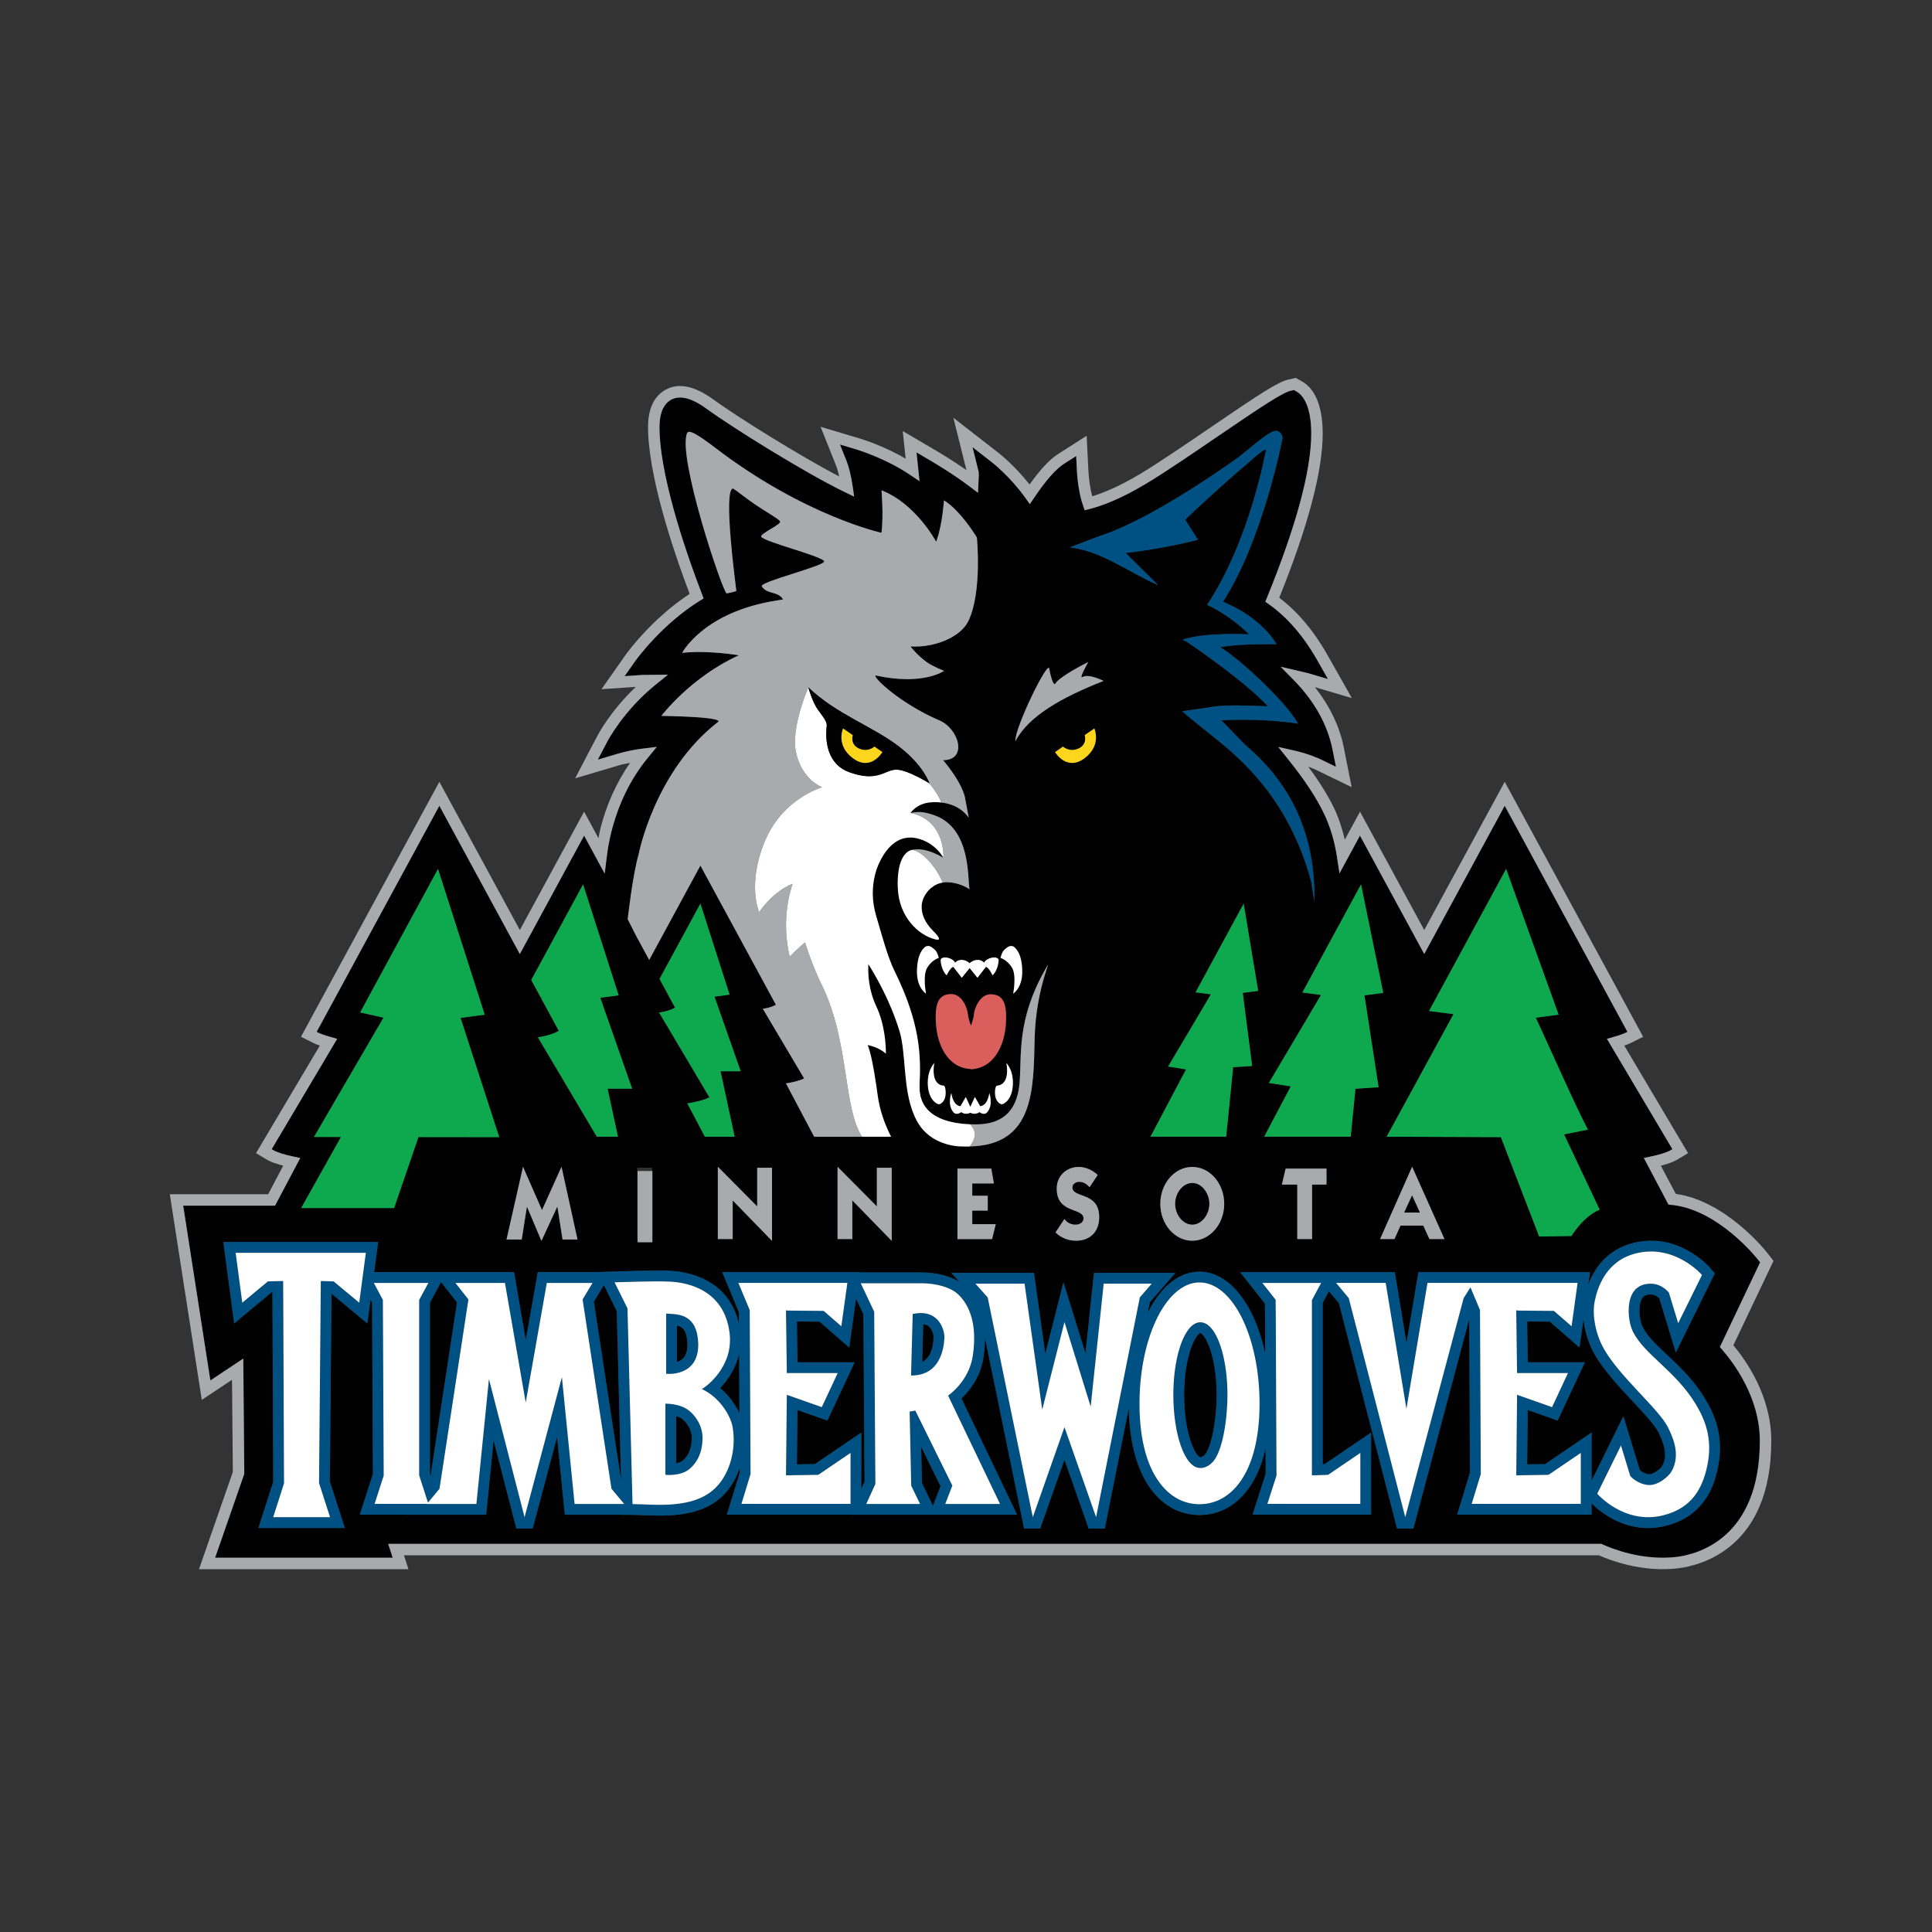 <?xml version="1.0" encoding="UTF-8" standalone="no"?>
<svg width="512px" height="512px" viewBox="0 0 512 512" version="1.1" xmlns="http://www.w3.org/2000/svg" xmlns:xlink="http://www.w3.org/1999/xlink" xmlns:sketch="http://www.bohemiancoding.com/sketch/ns">
    <rect x="0" y="0" width="512" height="512" fill="#333333" stroke="none"/>
    <!-- Generator: Sketch 3.2.2 (9983) - http://www.bohemiancoding.com/sketch -->
    <title>minnesota-timberwolves</title>
    <desc>Created with Sketch.</desc>
    <defs></defs>
    <g id="NBA" stroke="none" stroke-width="1" fill="none" fill-rule="evenodd" sketch:type="MSPage">
        <g id="minnesota-timberwolves" sketch:type="MSArtboardGroup">
            <g sketch:type="MSLayerGroup" transform="translate(45, 101)" id="Group">
                <g sketch:type="MSShapeGroup">
                    <path d="M266.424,218.03 C266.424,220.879 268.467,223.55 270.959,223.55 C273.45,223.55 275.494,220.879 275.494,218.03 C275.494,215.17 273.452,212.493 270.959,212.493 C268.467,212.493 266.424,215.17 266.424,218.03" id="Shape" fill="#010101"></path>
                    <path d="M137.171,254.975 C137.038,251.626 135.961,250.613 134.396,250.263 L134.396,259.923 C134.976,259.738 135.54,259.463 135.988,259.039 C136.848,258.225 137.247,256.856 137.171,254.975" id="Shape" fill="#010101"></path>
                    <path d="M145.823,266.85 C148.132,268.777 149.908,271.218 150.96,273.549 L150.884,257.693 C149.997,261.663 147.833,264.778 145.823,266.85" id="Shape" fill="#010101"></path>
                    <path d="M181.865,243.119 L180.784,250.881 L180.058,256.102 L176.09,252.644 L172.201,249.254 L166.191,249.194 C166.226,252.193 166.294,257.067 166.333,260.022 L177.002,260.022 L181.489,260.022 L179.586,264.086 L175.369,273.116 L174.273,275.461 L171.835,274.599 L166.333,272.662 L166.186,287.078 L170.954,287.003 L178.798,281.672 L183.258,278.648 L183.258,284.033 L183.258,293.562 L184.126,291.64 L183.82,247.262 L181.865,243.119 L181.865,243.119 Z" id="Shape" fill="#010101"></path>
                    <path d="M273.112,252.273 C273.082,252.273 272.823,252.358 272.423,252.829 C270.69,254.815 268.805,260.6 268.805,268.639 C268.805,279.49 272.005,285.176 273.112,285.176 C273.62,285.176 274.129,284.692 274.398,284.397 C275.853,282.726 277.419,276.002 277.419,268.639 C277.419,260.597 275.554,254.805 273.82,252.839 C273.41,252.364 273.151,252.273 273.112,252.273" id="Shape" fill="#010101"></path>
                    <path d="M199.316,292.018 L201.399,296.322 L202.247,298.069 L202.833,296.531 L204.262,292.847 L199.113,282.419 L199.316,292.018 Z" id="Shape" fill="#010101"></path>
                    <path d="M199.665,249.877 C199.589,252.548 199.465,256.966 199.389,259.985 C201.239,258.983 202.266,256.825 202.419,253.49 C202.456,252.736 202.091,251.319 201.17,250.531 C200.975,250.363 200.552,250.003 199.665,249.877" id="Shape" fill="#010101"></path>
                    <path d="M135.793,275.032 C135.334,274.683 134.769,274.438 134.187,274.262 L134.187,286.831 C134.844,286.693 135.462,286.462 135.881,286.107 C136.963,285.183 138.203,283.703 138.346,280.347 C138.435,277.963 137.018,275.99 135.793,275.032" id="Shape" fill="#010101"></path>
                    <path d="M76.126,244.157 L73.449,240.758 L71.887,238.777 L71.03,240.348 L68.931,244.223 L68.931,289.528 L69.116,290.092 L76.126,244.157 Z" id="Shape" fill="#010101"></path>
                    <path d="M409.99,289.119 C409.264,292 407.072,300.741 396.397,303.367 C386.283,305.856 378.957,299.581 376.786,297.417 L376.786,297.546 L376.786,300.406 L373.926,300.406 L345.015,300.406 L341.167,300.406 L342.295,296.707 L344.565,289.233 L344.367,248.511 L330.165,301.809 L329.566,304.069 L325.233,304.069 L324.645,301.777 L309.836,244.361 L307.174,241.172 L305.529,244.262 L305.529,287.031 L306.028,287.016 L313.889,281.669 L318.344,278.644 L318.344,284.035 L318.344,297.542 L318.344,300.402 L315.504,300.402 L290.859,300.402 L286.942,300.402 L288.148,296.664 L290.42,289.6 C290.41,288.648 290.41,286.166 290.39,282.877 C289.244,287.83 287.35,291.937 284.699,294.958 C281.49,298.577 277.415,300.494 272.878,300.494 C268.336,300.494 264.26,298.577 261.07,294.963 C256.684,289.967 254.313,282.068 254.143,272.1 L248.264,301.623 L247.786,304.069 L243.5,304.069 L242.783,302.018 L237.092,285.823 L231.381,302.018 L230.674,304.069 L226.408,304.069 L225.902,301.648 L216.022,253.483 C216.022,255.089 215.909,256.861 215.615,258.789 C214.813,264.035 211.82,267.665 209.789,269.607 L222.572,296.333 L224.535,300.425 L219.999,300.425 L184.574,300.425 L180.152,300.425 L180.161,300.406 L151.5,300.406 L147.643,300.406 L148.764,296.707 L151.047,289.233 L151.036,288.014 C150.122,290.681 148.754,293.111 146.933,295.013 C141.034,301.169 131.665,300.789 125.467,300.544 C124.415,300.5 123.436,300.454 122.614,300.454 L119.839,300.454 L119.839,300.422 L107.277,300.422 L104.695,300.422 L104.435,297.851 L102.623,279.817 L96.771,301.807 L96.158,304.067 L91.843,304.067 L91.244,301.775 L85.811,280.689 L84.092,297.851 L83.829,300.422 L81.248,300.422 L68.12,300.422 L62.022,300.422 L62.038,300.402 L54.271,300.402 L50.352,300.402 L51.563,296.664 L53.833,289.606 L53.614,244.216 L53.18,243.417 L53.033,244.604 L52.342,249.733 L48.379,246.423 L42.844,241.821 L42.404,291.589 L45.174,300.191 L46.383,303.929 L42.459,303.929 L27.391,303.929 L23.479,303.929 L24.684,300.2 L27.414,291.663 L27.2,241.404 L27.055,241.409 L21.025,246.421 L17.058,249.731 L16.375,244.602 L14.613,231.384 L14.19,228.145 L17.446,228.145 L51.956,228.145 L55.211,228.145 L54.782,231.384 L54.15,236.123 L68.519,236.123 L69.799,236.123 L73.314,236.123 L75.689,236.123 L88.816,236.123 L91.221,236.123 L91.628,238.495 L94.341,254.124 L97.107,238.486 L97.522,236.124 L99.921,236.124 L112.034,236.124 L113.344,236.124 C113.339,236.121 113.333,236.105 113.333,236.105 L117.783,235.972 L119.482,235.922 C123.007,235.81 128.899,235.628 132.575,235.787 C136.315,235.936 148.244,237.494 150.857,250.075 L150.827,246.79 L148.047,240.091 L146.393,236.128 L150.673,236.128 L179.559,236.128 L182.84,236.128 L182.824,236.213 L183.099,236.213 L199.082,236.213 C203.046,236.213 206.679,237.132 209.226,238.699 L207.092,236.327 L213.49,236.327 L226.52,236.327 L229.001,236.327 L229.348,238.794 L232.009,257.767 L234.333,248.645 L236.824,238.828 L239.813,248.496 L242.654,257.666 L244.646,238.887 L244.926,236.327 L247.486,236.327 L260.213,236.327 L266.471,236.327 L262.376,241.06 L259.716,244.129 L259.167,246.894 C260.282,244.657 261.549,242.687 262.955,241.079 C265.884,237.76 269.312,236.009 272.878,236.009 C280.872,236.009 287.528,244.849 290.279,257.679 C290.259,251.784 290.248,247.43 290.248,247.405 L290.209,244.455 L287.298,240.767 L283.65,236.13 L289.529,236.13 L322.217,236.13 L324.629,236.13 L325.019,238.521 L327.728,254.961 L330.489,238.512 L330.889,236.132 L333.299,236.132 L373.074,236.132 L376.362,236.132 L375.904,239.382 L375.904,239.435 C378.066,233.65 382.22,229.777 387.912,228.388 C399.79,225.454 407.864,234.633 408.202,235.032 L409.427,236.465 L408.599,238.163 L402.291,250.941 L399.1,257.414 L396.996,250.51 L394.726,243.038 C394.336,242.669 393.55,242.08 392.562,242.059 C390.996,242.019 390.231,242.539 389.782,243.905 C389.095,246.073 389.612,249.291 390.301,250.645 C391.556,253.141 393.987,255.431 396.819,258.092 C400.116,261.202 403.854,264.711 406.805,269.604 C409.464,273.984 412.223,280.17 409.99,289.119 L409.99,289.119 Z M38.215,200.304 L56.626,168.701 L50.44,167.309 L71.074,129.285 L83.454,167.903 L77.051,168.755 L87.306,200.359 L65.886,200.332 L59.44,219.151 L34.811,219.151 L45.36,200.312 L38.215,200.304 L38.215,200.304 Z M93.592,208.246 L93.629,208.246 L98.635,219.686 L103.783,208.246 L103.819,208.246 L108.044,227.48 L104.081,227.48 L102.722,218.824 L102.673,218.824 L98.515,227.806 L98.462,227.806 L94.674,218.84 L94.63,218.84 L93.266,227.48 L89.236,227.48 L93.592,208.246 L93.592,208.246 Z M109.522,133.379 L118.949,162.774 L114.075,163.424 L122.519,187.52 L116.018,187.52 L118.764,200.238 L113.165,200.238 L97.541,173.89 C97.541,173.89 98.446,173.772 99.608,173.491 C100.709,173.222 102.051,172.796 103.089,172.178 L98.419,163.567 L98.522,163.383 L98.285,163.319 L95.786,158.71 L109.522,133.379 L109.522,133.379 Z M127.815,227.359 L123.88,227.359 L123.88,208.466 L127.815,208.466 L127.815,227.359 L127.815,227.359 Z M145.235,208.246 L145.286,208.246 L155.663,218.705 L155.663,208.468 L159.598,208.468 L159.598,227.806 L159.554,227.806 L149.175,217.132 L149.175,227.361 L145.237,227.361 L145.237,208.246 L145.235,208.246 Z M129.669,167.332 C129.669,167.332 130.362,167.252 131.244,167.032 C132.086,166.828 133.106,166.503 133.896,166.024 L129.781,158.432 L140.615,138.465 L148.353,162.592 L144.349,163.126 L151.284,182.899 L145.952,182.899 L149.687,200.245 L141.808,200.245 L137.149,191.425 L137.153,191.425 C137.178,191.419 137.256,191.409 137.372,191.386 C138.254,191.24 141.592,190.641 143,189.798 L129.669,167.332 L129.669,167.332 Z M124.254,125.336 C124.254,125.336 128.462,103.407 145.224,90.363 C145.224,90.363 148.311,89.05 130.262,88.711 C130.262,88.711 138.029,78.433 150.79,72.662 C150.79,72.662 142.781,71.258 135.779,72.004 C135.779,72.004 141.431,61.116 160.955,58.111 L162.516,57.856 C161.256,55.619 158.121,56.543 156.878,54.366 C156.203,53.178 174.057,48.874 173.395,47.707 C172.61,46.314 157.517,42.596 156.729,41.237 C156.287,40.449 162.173,37.962 161.728,37.173 C161.316,36.459 158.024,34.671 155.049,32.645 C152.097,30.639 149.464,28.393 149.182,28.468 C146.597,29.101 149.993,54.251 150.131,55.598 C150.145,55.738 147.546,56.266 147.546,56.266 C146.12,54.849 134.518,19.961 137.068,13.816 C137.436,12.918 138.971,13.403 144.569,17.685 C168.121,35.7 188.599,40.188 188.599,40.188 C189.191,35.447 188.599,28.932 188.599,28.932 C197.767,32.491 203.084,42.56 203.084,42.56 L203.391,41.673 C204.769,37.496 205.158,31.599 205.158,31.599 C209.591,34.265 213.883,41.432 213.883,41.432 C213.883,41.432 215.321,55.874 211.632,63.561 C209.539,67.934 202.564,70.675 196.292,70.315 C196.292,70.315 197.986,72.58 200.595,74.468 C202.171,75.615 205.186,76.774 205.186,76.774 C205.186,76.774 199.67,80.767 187.089,78.002 C185.961,78.12 193.329,85.374 203.973,89.912 C209.07,92.089 211.574,100.39 204.937,100.45 C204.937,100.45 210.38,106.675 210.881,111.197 L211.724,115.705 C209.699,112.85 206.734,111.91 204.365,111.656 C203.805,111.596 203.279,111.566 202.805,111.566 L202.621,111.566 C202.157,111.571 201.739,111.596 201.416,111.631 C201.413,111.635 201.399,111.635 201.399,111.635 C201.129,111.66 200.89,111.72 200.644,111.764 C200.488,111.804 200.313,111.819 200.171,111.86 C199.916,111.926 199.692,112.009 199.461,112.1 C199.35,112.141 199.222,112.174 199.121,112.22 C198.85,112.334 198.615,112.465 198.386,112.595 C198.342,112.62 198.284,112.639 198.239,112.675 C196.917,113.464 196.299,114.408 196.284,114.427 L196.293,114.427 C198.147,114.147 199.238,113.913 202.428,114.983 C212.647,118.431 211.322,132.433 211.96,134.69 C211.969,134.651 209.332,132.788 205.714,132.788 C205.387,132.788 205.077,132.843 204.76,132.902 C204.404,132.957 204.05,133.051 203.713,133.177 C203.674,133.191 203.632,133.202 203.596,133.216 C203.279,133.34 202.973,133.491 202.684,133.659 C202.622,133.695 202.56,133.725 202.505,133.769 C202.238,133.929 201.994,134.108 201.755,134.309 C201.668,134.383 201.585,134.454 201.503,134.523 C201.307,134.708 201.112,134.898 200.933,135.103 C200.825,135.222 200.727,135.354 200.632,135.483 C200.499,135.652 200.368,135.827 200.251,136.012 C200.127,136.212 200.024,136.411 199.925,136.62 C199.853,136.76 199.777,136.89 199.72,137.03 C199.591,137.33 199.5,137.638 199.424,137.949 C199.405,138.009 199.382,138.064 199.368,138.125 C199.288,138.509 199.24,138.898 199.24,139.283 C199.24,140.89 199.752,142.242 200.409,143.347 C201.027,144.376 201.781,145.189 202.357,145.774 C203.097,146.508 203.826,147.332 203.835,147.75 C203.851,148.025 203.58,148.125 202.842,147.94 L202.837,147.935 L202.831,147.935 C198.351,146.812 193.269,141.988 192.932,134.417 C192.656,128.263 194.253,125.082 196.284,124.349 C196.439,124.3 196.61,124.248 196.8,124.209 C196.816,124.214 196.842,124.229 196.858,124.229 C200.428,123.384 205.032,126.356 205.032,126.356 L205.029,126.347 L205.029,126.356 C205.029,126.356 204.517,125.327 203.37,124.17 C202.217,123.003 200.434,121.699 197.889,121.135 C196.777,120.895 195.721,120.901 194.737,121.121 C191.776,121.789 189.415,124.42 187.813,128.105 C187.138,129.643 186.612,131.531 186.398,133.65 C186.329,134.358 186.281,135.087 186.286,135.847 C186.311,137.679 186.579,139.652 187.197,141.728 C188.681,146.728 190.246,152.655 192.027,156.269 C198.799,169.936 199.105,178.561 198.696,186.516 C198.682,186.795 198.702,187.034 198.707,187.289 C198.711,187.564 198.702,187.854 198.721,188.114 C198.741,188.338 198.788,188.542 198.819,188.757 C198.861,189.032 198.9,189.315 198.962,189.576 C199.008,189.77 199.075,189.94 199.136,190.126 C199.217,190.382 199.3,190.641 199.403,190.875 C199.472,191.034 199.55,191.191 199.631,191.34 C199.748,191.574 199.87,191.799 200.012,192.019 C200.099,192.154 200.196,192.278 200.294,192.409 C200.446,192.619 200.605,192.823 200.779,193.012 C200.878,193.124 200.988,193.232 201.092,193.339 C201.282,193.523 201.477,193.697 201.686,193.873 C201.794,193.958 201.905,194.054 202.017,194.132 C202.236,194.302 202.472,194.446 202.707,194.597 C202.819,194.671 202.932,194.74 203.049,194.806 C203.304,194.955 203.575,195.095 203.844,195.214 C203.947,195.264 204.044,195.324 204.151,195.368 C204.462,195.498 204.783,195.624 205.1,195.743 C205.178,195.769 205.245,195.803 205.319,195.824 C206.121,196.097 206.94,196.307 207.754,196.466 C207.908,196.497 208.055,196.521 208.208,196.546 C208.459,196.591 208.703,196.637 208.948,196.67 C209.153,196.702 209.357,196.725 209.56,196.747 C209.745,196.772 209.925,196.795 210.106,196.816 C210.334,196.835 210.561,196.855 210.786,196.874 C210.928,196.88 211.069,196.896 211.209,196.906 C211.459,196.921 211.701,196.937 211.937,196.942 C212.525,196.967 213.084,196.981 213.586,196.981 C221.85,196.981 224.74,192.163 225.218,185.705 C225.767,178.253 224.512,169.242 231.885,156.124 C234.687,151.162 229.534,159.971 229.204,174.149 C228.875,187.667 229.144,202.489 211.988,202.823 L211.988,202.828 C211.122,202.844 210.255,202.858 209.305,202.803 C209.305,202.803 202.707,202.718 198.932,197.547 C198.234,196.592 197.682,195.533 197.207,194.416 C194.257,187.506 195.156,178.132 193.425,172.372 C191.783,166.904 189.359,161.934 187.547,158.629 C186.159,156.083 185.134,154.525 185.123,154.495 L185.123,154.539 C185.02,157.156 185.134,161.233 187.266,165.771 C189.523,170.589 189.747,176.06 189.768,177.703 C189.768,177.772 189.773,177.887 189.773,177.937 C189.773,178.137 189.768,178.237 189.768,178.237 C187.859,176.434 184.948,175.955 184.942,175.955 C184.987,176.056 185.036,176.202 185.084,176.326 C185.762,178.098 186.506,181.717 187.257,186.828 C187.368,187.607 187.485,188.42 187.6,189.269 C188.137,193.302 189.509,196.788 190.533,198.984 C190.752,199.465 190.967,199.904 191.146,200.247 L191.14,200.247 C191.14,200.247 191.146,200.247 191.146,200.252 L170.76,200.252 L163.29,186.115 L163.296,186.115 C163.31,186.115 163.382,186.104 163.476,186.085 C164.199,185.966 166.94,185.469 168.088,184.783 L157.153,166.347 C157.153,166.347 157.712,166.273 158.444,166.097 C159.139,165.932 159.975,165.668 160.623,165.278 L140.613,128.392 L127.04,153.401 L123.466,146.796 L121.348,142.588 C121.35,142.588 122.605,131.071 124.254,125.336 L124.254,125.336 Z M235.041,214.011 C235.041,210.323 237.952,208.246 240.821,208.246 C242.645,208.246 244.499,209.039 245.905,210.387 L243.741,213.618 C242.843,212.684 242.165,212.198 240.941,212.198 C240.242,212.198 239.208,212.683 239.208,213.665 C239.208,216.637 246.303,214.71 246.303,221.563 C246.303,225.755 243.523,227.804 240.215,227.804 C238.253,227.804 236.219,227.13 234.724,225.603 L237.076,222.048 C237.812,223.066 238.88,223.552 240.056,223.552 C240.872,223.552 242.149,223.093 242.149,221.899 C242.147,218.973 235.041,220.715 235.041,214.011 L235.041,214.011 Z M242.457,93.817 L245.007,92.061 C245.007,92.061 247.021,96.453 242.457,99.912 C237.672,103.535 234.602,98.31 234.602,98.31 L236.686,96.863 C236.686,96.863 238.45,98.475 240.862,97.347 C243.263,96.229 242.457,93.817 242.457,93.817 L242.457,93.817 Z M219.265,186.706 C222.914,186.362 221.698,180.685 221.698,180.685 C222.395,181.543 223.431,183.11 223.431,185.886 C223.431,190.421 221,191.638 220.492,191.638 C219.964,191.638 218.687,190.765 218.687,188.677 C218.687,186.587 219.265,186.706 219.265,186.706 L219.265,186.706 Z M204.28,153.315 C204.756,152.187 207.481,152.828 208.119,154.114 C209.394,152.826 211.163,153.464 211.96,154.273 C212.764,153.464 214.521,152.826 215.803,154.114 C216.429,152.826 219.155,152.187 219.652,153.315 C219.652,153.315 219.652,155.872 218.039,157.474 C218.039,157.474 217.079,155.393 216.272,155.226 C216.272,155.226 214.683,157.318 214.041,158.121 L211.96,155.551 L209.886,158.121 C209.243,157.318 207.636,155.226 207.636,155.226 C206.84,155.391 205.872,157.474 205.872,157.474 C204.28,155.872 204.28,153.315 204.28,153.315 L204.28,153.315 Z M202.608,180.687 C202.608,180.687 201.392,186.362 205.032,186.708 C205.032,186.708 205.608,186.589 205.608,188.679 C205.608,190.767 204.342,191.639 203.816,191.639 C203.301,191.639 200.866,190.421 200.866,185.888 C200.867,183.112 201.909,181.545 202.608,180.687 L202.608,180.687 Z M200.403,162.315 C200.403,162.315 198.006,160.869 198.006,156.546 C198.006,150.92 200.403,149.801 200.403,149.801 C201.363,149.482 201.848,149.971 202.654,150.61 C203.451,151.249 203.772,152.856 203.772,152.856 C203.772,152.856 202.026,153.34 200.729,155.412 C199.449,157.498 200.403,162.315 200.403,162.315 L200.403,162.315 Z M216.653,193.713 C215.797,194.767 214.572,193.713 214.572,193.713 C214.572,193.713 213.539,194.588 212.142,193.889 C210.766,194.59 209.72,193.713 209.72,193.713 C209.72,193.713 208.503,194.767 207.637,193.713 C205.985,191.733 207.111,188.677 207.111,188.677 C207.111,188.677 207.467,191.971 209.55,192.152 L210.938,189.711 L212.142,192.326 L213.359,189.711 L214.752,192.152 C216.833,191.971 217.182,188.677 217.182,188.677 C217.182,188.677 218.308,191.733 216.653,193.713 L216.653,193.713 Z M212.302,182.363 L212.302,182.299 C205.909,181.978 203.352,175.574 203.031,170.129 C202.714,164.683 203.826,162.602 206.863,162.441 C209.904,162.276 211.344,166.12 211.501,167.724 C211.666,169.331 212.303,170.77 212.303,170.77 L212.303,170.834 C212.303,170.834 212.941,169.386 213.099,167.779 C213.263,166.189 214.703,162.347 217.743,162.507 C220.782,162.656 221.889,164.744 221.579,170.183 C221.259,175.629 218.698,182.033 212.302,182.363 L212.302,182.363 Z M223.182,155.412 C221.907,153.34 220.143,152.856 220.143,152.856 C220.143,152.856 220.472,151.249 221.269,150.61 C222.066,149.971 222.555,149.482 223.502,149.801 C223.502,149.801 225.903,150.919 225.903,156.546 C225.903,160.869 223.502,162.315 223.502,162.315 C223.502,162.315 224.469,157.498 223.182,155.412 L223.182,155.412 Z M191.317,208.466 L191.317,227.804 L191.271,227.804 L180.876,217.13 L180.876,227.359 L176.961,227.359 L176.961,208.246 L177,208.246 L187.379,218.705 L187.379,208.468 L191.317,208.468 L191.317,208.466 Z M216.757,215.874 L216.757,219.828 L212.663,219.828 L212.663,223.417 L218.886,223.417 L217.919,227.371 L208.733,227.371 L208.733,208.682 L217.71,208.682 L218.399,212.637 L212.663,212.637 L212.663,215.876 L216.757,215.876 L216.757,215.874 Z M233.068,76.181 C233.467,78.512 234.223,80.893 234.673,80.16 C235.868,78.168 243.413,74.434 243.413,74.434 C243.413,74.434 240.722,79.126 241.899,78.418 C243.534,77.439 247.479,79.453 247.479,79.453 C236.337,83.801 227.538,88.818 224.099,95.431 C223.711,92.316 232.68,73.85 233.068,76.181 L233.068,76.181 Z M279.43,218.024 C279.43,223.47 275.582,227.804 270.959,227.804 C266.335,227.804 262.499,223.472 262.499,218.024 C262.499,212.576 266.335,208.244 270.959,208.244 C275.582,208.244 279.43,212.578 279.43,218.024 L279.43,218.024 Z M286.825,181.496 L281.791,181.829 L279.947,200.238 L259.887,200.238 L266.165,188.365 L269.314,182.399 L264.552,181.65 L272.186,168.792 L275.883,162.507 L271.837,161.981 L284.584,138.485 L288.43,161.588 L284.344,162.127 L286.825,181.496 L286.825,181.496 Z M247.07,40.829 C261.499,36.012 283.355,20.062 283.505,19.947 C290.211,14.416 292.404,12.684 293.679,13.284 C294.566,13.702 294.876,14.547 294.876,15.15 C294.876,15.15 289.804,41.842 279.09,58.484 C279.09,58.484 288.499,61.899 293.31,69.726 C293.31,69.726 283.324,69.516 278.382,70.519 C283.505,73.593 295.611,84.76 299.011,90.785 C289.005,89.178 278.639,89.882 278.639,89.882 C279.436,90.595 284.46,95.956 285.336,96.712 C295.053,105.004 303.714,117.663 303.324,137.935 L302.407,132.329 C297.424,114.468 288.405,104.255 279.684,96.811 C278.081,95.444 269.59,88.715 268.274,87.476 C268.274,87.476 274.392,86.637 276.585,86.279 C280.192,85.676 287.358,86.075 291.006,86.174 C284.697,79.311 269.71,69.202 269.579,69.112 L268.363,68.512 C274.391,66.506 285.565,67.075 285.991,67.114 C285.991,67.114 281.697,62.491 274.89,59.287 C286.33,42.051 290.316,18.748 290.406,18.753 C290.337,18.748 291.801,16.147 285.214,22.163 C284.546,22.656 277.849,28.388 269.08,36.718 L272.467,42.049 C267.107,43.398 260.3,44.741 253.304,45.544 L261.965,54.095 C253.943,50.591 247.045,45.065 238.515,44.056 C241.589,42.91 244.221,41.842 247.07,40.829 L247.07,40.829 Z M294.707,212.927 L295.713,208.679 L306.537,208.679 L306.537,212.927 L302.71,212.927 L302.71,227.359 L298.782,227.359 L298.782,212.927 L294.707,212.927 L294.707,212.927 Z M315.686,133.379 L321.576,162.127 L316.593,162.785 L320.34,187.126 L314.211,187.534 L312.945,200.243 L290.025,200.243 L293.234,194.169 L297.071,186.899 L291.261,185.996 L300.56,170.321 L305.074,162.673 L300.142,162.024 L315.686,133.379 L315.686,133.379 Z M337.79,227.359 L333.804,227.359 L332.189,223.795 L326.15,223.795 L324.557,227.359 L320.74,227.359 L329.21,208.246 L329.249,208.246 L337.79,227.359 L337.79,227.359 Z M340.191,167.766 L333.714,166.917 L354.133,129.283 L368.045,167.901 L362.004,168.708 C365.275,175.689 372.767,192.73 375.819,198.361 L369.49,199.624 L378.928,219.587 C374.604,221.274 371.443,226.555 371.443,226.555 L362.892,226.685 L352.746,200.353 L322.479,200.238 L340.191,167.766 L340.191,167.766 Z M410.78,255.977 C410.78,255.977 421.414,233.616 421.442,233.543 C421.393,233.474 421.283,233.334 421.283,233.334 C421.283,233.334 420.794,232.706 420.803,232.715 C420.385,232.19 410.518,219.894 398.54,218.374 L397.166,218.239 L390.637,205.883 L392.592,205.459 C395.013,204.955 396.867,204.347 397.844,203.758 C397.844,203.758 398.073,203.623 398.202,203.543 C398.122,203.424 380.851,174.297 380.851,174.297 L382.755,173.757 C384.14,173.367 385.227,172.982 385.893,172.643 C385.893,172.643 386.151,172.519 386.283,172.45 C386.171,172.23 353.892,112.776 353.774,112.542 C353.545,112.935 332.437,151.827 332.437,151.827 C332.437,151.827 315.545,120.693 315.405,120.457 C315.286,120.686 309.976,130.466 309.976,130.466 L309.297,126.008 C308.679,121.914 307.523,118.091 305.888,114.651 C303.894,110.468 300.726,105.651 296.452,100.335 L293.741,96.95 L297.967,97.893 C301.723,98.738 304.613,100.056 304.952,100.221 C304.952,100.221 308.778,102.078 309.039,102.203 C308.948,101.724 308.152,97.739 308.152,97.739 C306.857,91.175 303.459,85.011 298.037,79.414 L294.369,75.681 L301.564,77.374 C301.564,77.374 306.567,78.846 306.907,78.947 C306.618,78.427 304.155,74.079 304.155,74.079 C299.57,65.977 294.647,61.494 291.309,59.163 L290.321,58.47 L290.781,57.347 C298.555,38.258 302.49,23.626 302.49,13.862 C302.49,5.865 299.829,3.465 298.674,2.805 L298.065,2.455 C298.065,2.455 297.966,2.395 297.925,2.365 C297.867,2.384 297.07,2.56 297.059,2.56 C294.877,3.05 289.436,6.658 277.475,14.804 C271.077,19.177 263.833,24.128 258.65,27.229 C251.825,31.333 246.81,33.114 243.801,33.887 L242.455,34.226 L242.006,32.919 C241.071,30.309 240.522,26.44 240.392,23.763 C240.392,23.763 240.222,20.108 240.203,19.86 C239.854,20.084 236.914,21.957 236.914,21.957 C234.804,23.316 232.112,26.365 229.132,30.797 L227.924,32.608 L226.649,30.827 C222.682,25.296 218.078,21.671 217.899,21.528 C217.899,21.528 213.056,17.758 212.73,17.504 C212.906,18.192 214.312,23.868 214.312,23.868 L214.338,23.884 L214.395,24.943 L214.191,29.61 L211.889,27.868 C207.492,24.549 202.321,21.505 201.746,21.164 C201.746,21.164 198.139,19.042 197.887,18.893 C197.933,19.378 198.11,21.01 198.11,21.01 L198.684,26.525 L195.996,24.717 C189.851,20.594 182.881,18.388 182.089,18.148 C182.089,18.148 177.889,16.896 177.611,16.805 C177.793,17.281 179.35,21.159 179.35,21.159 C179.998,22.796 180.549,25.088 180.953,27.777 L181.36,30.612 L178.789,29.369 C168.449,24.347 149.361,12.491 142.375,7.41 C138.348,4.471 135.242,3.656 132.89,4.919 C129.774,6.59 129.774,11.029 129.774,12.487 L129.804,13.775 C130.411,27.618 137.851,48.198 141.019,56.401 L141.47,57.579 L140.408,58.243 C130.519,64.413 123.972,73.313 123.266,74.297 C123.266,74.297 120.716,77.931 120.542,78.191 C121.049,78.156 125.262,77.861 125.265,77.861 L132.021,77.801 L128.642,80.542 C120.151,87.411 115.952,95.497 115.906,95.582 C115.906,95.582 113.59,100.015 113.424,100.319 C113.969,100.154 118.552,98.791 118.552,98.791 C120.732,98.147 123.002,97.668 125.304,97.393 L129.064,96.923 L126.661,99.859 C122.131,105.38 118.88,112.023 116.987,119.588 C116.498,121.548 116.105,123.652 115.841,125.827 L115.248,130.51 C115.248,130.51 109.916,120.691 109.788,120.457 C109.664,120.691 92.758,151.827 92.758,151.827 C92.758,151.827 71.559,112.776 71.432,112.542 C71.223,112.935 38.996,172.319 38.919,172.45 C39.139,172.563 39.312,172.649 39.312,172.649 C39.977,172.987 41.062,173.367 42.449,173.757 L44.352,174.297 C44.352,174.297 27.078,203.424 26.995,203.543 C27.198,203.667 27.365,203.758 27.365,203.758 C28.324,204.341 30.187,204.95 32.603,205.459 L34.565,205.883 L27.885,218.517 L3.549,218.517 C3.574,218.688 10.714,264.603 10.749,264.832 C11.061,264.622 19.474,259.03 19.474,259.03 L19.738,289.591 C19.738,289.591 12.074,311.619 12.01,311.809 L59.063,311.809 C58.963,311.493 57.874,308.13 57.874,308.13 L379.376,308.13 L379.686,308.27 C381.978,309.334 390.2,312.698 399.357,311.594 C404.52,310.97 421.373,306.906 421.373,280.808 C421.373,269.362 414.416,260.152 411.437,256.728 L410.78,255.977 L410.78,255.977 Z" id="Shape" fill="#010101"></path>
                    <path d="M327.107,220.336 L331.302,220.336 L329.209,215.764 L327.107,220.336 Z" id="Shape" fill="#010101"></path>
                    <path d="M376.786,291.419 L382.017,280.792 L385.206,274.326 L387.31,281.225 L389.571,288.614 C390.01,288.994 390.867,289.567 391.993,289.691 C393.051,289.811 395.062,288.319 395.532,287.454 C397.095,284.605 395.87,281.34 394.474,278.514 C393.527,276.618 390.598,273.482 387.758,270.448 C384.08,266.508 379.913,262.046 377.522,257.787 C375.967,255.027 374.962,251.713 374.622,248.573 L374.313,250.879 L373.586,256.1 L369.619,252.642 L365.723,249.252 L359.713,249.192 C359.762,252.192 359.814,257.065 359.853,260.02 L370.526,260.02 L375.009,260.02 L373.106,264.085 L368.891,273.114 L367.795,275.46 L365.353,274.597 L359.853,272.66 L359.713,287.076 L364.485,287.001 L372.33,281.67 L376.786,278.646 L376.786,284.032 L376.786,291.419 L376.786,291.419 Z" id="Shape" fill="#010101"></path>
                    <path d="M118.455,246.449 L115.311,240.104 C115.311,240.104 115.2,239.875 115.03,239.541 L114.476,240.465 L112.372,243.966 L119.602,291.348 L118.455,246.449 L118.455,246.449 Z" id="Shape" fill="#010101"></path>
                    <path d="M421.373,280.817 C421.373,306.904 404.529,310.968 399.367,311.593 C390.198,312.696 381.978,309.338 379.686,308.273 L379.376,308.139 L57.874,308.139 C57.874,308.139 58.96,311.499 59.068,311.813 L12.006,311.813 C12.074,311.619 19.738,289.595 19.738,289.595 L19.474,259.03 C19.474,259.03 11.057,264.626 10.749,264.835 C10.712,264.61 3.574,218.689 3.549,218.516 L27.887,218.516 L34.567,205.886 L32.601,205.462 C30.191,204.95 28.324,204.345 27.366,203.761 C27.366,203.761 27.196,203.665 26.998,203.547 C27.076,203.422 44.354,174.305 44.354,174.305 L42.456,173.761 C41.062,173.371 39.982,172.986 39.311,172.652 C39.311,172.652 39.139,172.562 38.919,172.453 C38.994,172.324 71.221,112.935 71.43,112.545 C71.565,112.779 92.763,151.836 92.763,151.836 C92.763,151.836 109.664,120.698 109.792,120.464 C109.914,120.698 115.248,130.518 115.248,130.518 L115.837,125.829 C116.103,123.652 116.496,121.55 116.985,119.59 C118.878,112.022 122.127,105.383 126.659,99.861 L129.067,96.925 L125.301,97.39 C123.002,97.675 120.728,98.149 118.552,98.793 C118.552,98.793 113.971,100.15 113.429,100.32 C113.592,100.017 115.908,95.589 115.908,95.589 C115.952,95.499 120.153,87.418 128.644,80.538 L132.021,77.797 L125.271,77.868 C125.26,77.868 121.045,78.152 120.539,78.188 C120.714,77.938 123.264,74.299 123.264,74.299 C123.974,73.311 130.514,64.414 140.402,58.244 L141.465,57.581 L141.017,56.403 C137.852,48.196 130.413,27.62 129.802,13.777 L129.77,12.489 C129.77,11.036 129.77,6.594 132.889,4.921 C135.24,3.653 138.348,4.472 142.373,7.412 C149.359,12.494 168.447,24.345 178.783,29.371 L181.362,30.619 L180.949,27.779 C180.545,25.088 179.995,22.796 179.346,21.164 C179.346,21.164 177.795,17.275 177.606,16.805 C177.893,16.901 182.089,18.148 182.089,18.148 C182.877,18.393 189.846,20.6 195.991,24.717 L198.686,26.525 L198.108,21.01 C198.108,21.01 197.933,19.378 197.885,18.893 C198.135,19.042 201.748,21.164 201.748,21.164 C202.319,21.497 207.489,24.543 211.887,27.868 L214.188,29.605 L214.391,24.937 L214.338,23.884 L214.31,23.864 C214.31,23.864 212.902,18.192 212.73,17.504 C213.056,17.763 217.89,21.528 217.89,21.528 C218.089,21.673 222.684,25.301 226.66,30.832 L227.917,32.605 L229.141,30.797 C232.112,26.364 234.802,23.314 236.914,21.952 C236.914,21.952 239.854,20.078 240.203,19.86 C240.224,20.11 240.392,23.763 240.392,23.763 C240.522,26.435 241.071,30.304 242.006,32.919 L242.455,34.226 L243.801,33.882 C246.81,33.112 251.823,31.325 258.65,27.233 C263.833,24.123 271.069,19.172 277.475,14.808 C289.436,6.651 294.865,3.042 297.059,2.553 C297.07,2.553 297.856,2.379 297.925,2.363 C297.966,2.388 298.065,2.453 298.065,2.453 L298.674,2.803 C299.829,3.463 302.49,5.863 302.49,13.86 C302.49,23.625 298.554,38.255 290.781,57.34 L290.321,58.468 L291.309,59.162 C294.638,61.498 299.581,65.975 304.155,74.077 C304.155,74.077 306.618,78.42 306.907,78.945 C306.568,78.844 301.564,77.372 301.564,77.372 L294.369,75.685 L298.037,79.414 C303.459,85.005 306.855,91.17 308.152,97.739 C308.152,97.739 308.948,101.724 309.039,102.203 C308.78,102.073 304.952,100.221 304.952,100.221 C304.613,100.056 301.723,98.738 297.967,97.899 L293.741,96.944 L296.452,100.335 C300.726,105.646 303.905,110.468 305.888,114.645 C307.523,118.096 308.669,121.914 309.297,126.012 L309.976,130.464 C309.976,130.464 315.286,120.684 315.405,120.461 C315.545,120.695 332.437,151.825 332.437,151.825 C332.437,151.825 353.545,112.928 353.765,112.54 C353.892,112.774 386.173,172.228 386.283,172.448 C386.153,172.512 385.893,172.647 385.893,172.647 C385.225,172.977 384.14,173.365 382.755,173.756 L380.851,174.3 C380.851,174.3 398.122,203.417 398.202,203.541 C398.083,203.616 397.844,203.756 397.844,203.756 C396.867,204.345 395.013,204.948 392.601,205.457 L390.639,205.881 L397.168,218.237 L398.542,218.367 C410.522,219.898 420.387,232.188 420.805,232.718 C420.794,232.702 421.285,233.332 421.285,233.332 C421.285,233.332 421.395,233.467 421.444,233.541 C421.414,233.612 410.782,255.976 410.782,255.976 L411.439,256.73 C414.426,260.155 421.373,269.366 421.373,280.817 M425,233.151 L423.187,230.824 C422.739,230.26 412.234,217.199 399.1,215.393 C398.841,214.906 396.298,210.123 395.144,207.932 C396.938,207.448 398.452,206.937 399.399,206.358 L402.358,204.597 L400.594,201.631 C400.594,201.622 388.903,181.914 385.447,176.088 C386.153,175.849 386.782,175.606 387.251,175.37 C387.251,175.365 390.451,173.768 390.451,173.768 L388.746,170.608 L353.766,106.189 C353.766,106.189 336.814,137.418 332.439,145.465 C332.38,145.352 315.417,114.103 315.417,114.103 C315.417,114.103 311.89,120.592 311.392,121.514 C310.694,118.644 309.837,115.878 308.631,113.343 C307.027,109.964 304.693,106.219 301.695,102.167 C302.791,102.575 303.508,102.896 303.648,102.971 C303.629,102.957 306.947,104.569 306.947,104.569 L313.206,107.603 L311.849,100.783 C311.849,100.78 311.132,97.15 311.132,97.15 C310.006,91.47 307.395,86.098 303.469,81.106 C304.316,81.356 313.246,83.996 313.246,83.996 L306.797,72.589 C302.341,64.716 297.548,60.059 294.02,57.398 C301.646,38.489 305.531,23.829 305.531,13.864 C305.531,4.625 302.193,1.315 300.19,0.172 C300.19,0.167 298.394,-0.852 298.394,-0.852 L296.402,-0.403 C293.661,0.206 288.857,3.371 275.843,12.251 C269.415,16.644 262.2,21.565 257.097,24.63 C251.336,28.084 247.072,29.722 244.449,30.522 C243.941,28.544 243.532,25.94 243.424,23.617 L243.274,20.453 C243.274,20.447 242.974,14.478 242.974,14.478 L235.291,19.399 C233.109,20.791 230.598,23.527 227.846,27.391 C224.058,22.574 220.223,19.503 219.766,19.134 C219.755,19.129 207.65,9.706 207.65,9.706 C207.65,9.706 210.742,22.07 211.117,23.577 C207.357,20.956 203.759,18.829 203.281,18.54 L194.239,13.234 C194.239,13.234 194.985,20.282 195.009,20.543 C189.483,17.337 184.142,15.595 182.993,15.251 C182.963,15.237 172.456,12.102 172.456,12.102 L176.533,22.29 C176.85,23.083 177.135,24.112 177.39,25.255 C166.936,19.809 150.338,9.44 144.169,4.953 C139.092,1.265 134.945,0.376 131.458,2.248 C126.739,4.779 126.739,10.584 126.739,12.491 L126.778,13.908 C127.385,27.616 134.35,47.414 137.762,56.378 C127.971,62.809 121.518,71.528 120.797,72.536 C120.787,72.552 114.405,81.642 114.405,81.642 L121.63,81.157 C121.63,81.157 122.556,81.097 123.496,81.033 C116.694,87.482 113.369,93.882 113.216,94.188 C113.22,94.172 111.205,98.016 111.205,98.016 L107.413,105.268 L119.409,101.709 C120.231,101.465 121.107,101.371 121.956,101.181 C118.382,106.357 115.689,112.249 114.045,118.852 C113.854,119.575 113.765,120.39 113.617,121.147 C113.301,120.558 109.792,114.099 109.792,114.099 C109.792,114.099 94.984,141.375 92.765,145.469 C92.041,144.14 71.435,106.187 71.435,106.187 L68.402,111.773 L34.76,173.761 L37.961,175.363 C38.425,175.604 39.047,175.847 39.761,176.087 C38.03,178.998 22.846,204.595 22.846,204.595 L25.801,206.367 C26.75,206.935 28.27,207.444 30.051,207.925 C30.051,207.93 26.766,214.166 26.067,215.482 L0,215.482 L0.618,219.475 L8.477,269.985 C8.477,269.985 14.948,265.687 16.485,264.658 C16.524,269.135 16.699,288.633 16.704,289.088 C16.54,289.57 7.742,314.846 7.742,314.846 L63.247,314.846 C63.247,314.846 62.293,311.935 62.048,311.172 L378.739,311.172 C381.54,312.425 390.1,315.776 399.728,314.61 C405.519,313.911 424.412,309.404 424.412,280.815 C424.412,269.055 417.814,259.65 414.357,255.506 C415.083,254.001 425,233.151 425,233.151" id="Shape" fill="#A8AAAD"></path>
                    <path d="M127.04,153.401 L140.613,128.392 L160.618,165.267 C159.965,165.662 159.134,165.927 158.442,166.092 C157.712,166.267 157.151,166.337 157.151,166.337 L168.084,184.777 C166.933,185.466 164.197,185.966 163.467,186.08 C163.381,186.099 163.31,186.11 163.292,186.11 L163.287,186.11 L170.76,200.247 L191.137,200.247 L191.137,200.242 L183.448,200.242 C178.422,192.415 180.094,175.269 173.039,160.546 C170.91,156.14 169.412,152.185 168.346,148.742 C166.141,150.553 164.289,152.54 164.289,152.54 C162.146,143.384 164.064,136.107 165.065,133.216 C159.635,135.359 156.203,140.715 156.203,140.715 C156.203,140.715 152.83,133.317 157.85,121.58 C161.312,113.492 168.04,109.24 172.846,107.627 C168.371,105.58 166.467,101.229 165.872,97.94 C164.714,91.505 169.214,81.172 169.214,81.172 C176.609,88.266 186.324,91.511 193.212,96.822 C199.824,101.903 201.305,106.606 201.305,106.606 C201.305,106.606 201.269,106.586 201.248,106.57 C202.98,108.642 204.127,110.604 204.427,111.663 L204.372,111.663 C206.738,111.917 209.704,112.856 211.73,115.712 L210.887,111.204 C210.386,106.682 204.937,100.457 204.937,100.457 C211.577,100.397 209.075,92.096 203.973,89.923 C193.334,85.38 185.962,78.133 187.094,78.009 C199.677,80.774 205.195,76.781 205.195,76.781 C205.195,76.781 202.178,75.617 200.602,74.475 C197.995,72.589 196.3,70.322 196.3,70.322 C202.573,70.682 209.544,67.936 211.638,63.568 C215.326,55.885 213.883,41.439 213.883,41.439 C213.883,41.439 209.598,34.27 205.158,31.606 C205.158,31.606 204.777,37.501 203.398,41.68 L203.092,42.567 C203.092,42.567 197.776,32.5 188.604,28.939 C188.604,28.939 189.192,35.454 188.604,40.201 C188.604,40.201 168.128,35.707 144.574,17.692 C138.979,13.41 137.441,12.925 137.07,13.823 C134.523,19.968 146.126,54.856 147.544,56.273 C147.544,56.273 150.153,55.745 150.137,55.599 C149.997,54.256 146.598,29.108 149.187,28.473 C149.462,28.398 152.1,30.65 155.054,32.651 C158.024,34.677 161.316,36.463 161.734,37.178 C162.173,37.967 156.29,40.453 156.733,41.242 C157.512,42.596 172.612,46.319 173.396,47.707 C174.062,48.879 156.207,53.183 156.88,54.372 C158.127,56.548 161.257,55.624 162.518,57.861 L160.956,58.12 C141.431,61.115 135.775,72.012 135.775,72.012 C142.777,71.264 150.794,72.667 150.794,72.667 C138.031,78.438 130.266,88.717 130.266,88.717 C148.311,89.055 145.224,90.368 145.224,90.368 C128.465,103.412 124.254,125.341 124.254,125.341 C122.607,131.076 121.346,142.593 121.346,142.593 L123.464,146.801 L127.04,153.401 L127.04,153.401 Z" id="Shape" fill="#A8AAAD"></path>
                    <path d="M205.027,126.345 L205.031,126.354 C205.031,126.354 200.428,123.384 196.851,124.227 C199.771,124.786 203.495,129.414 204.777,132.898 C204.772,132.898 204.767,132.898 204.756,132.904 C205.073,132.843 205.385,132.79 205.716,132.79 C209.328,132.79 211.967,134.651 211.956,134.692 C211.319,132.435 212.649,118.433 202.424,114.984 C199.24,113.915 198.144,114.151 196.295,114.429 C205.636,116.411 205.032,126.274 205.027,126.345" id="Shape" fill="#A8AAAD"></path>
                    <path d="M213.369,199.601 C213.334,201.198 211.992,202.81 211.981,202.816 C229.141,202.482 228.873,187.66 229.192,174.142 C229.53,159.966 234.685,151.155 231.884,156.111 C224.51,169.235 225.765,178.246 225.216,185.698 C224.736,192.157 221.848,196.974 213.584,196.974 C213.086,196.974 212.523,196.958 211.937,196.935 C211.981,196.94 212.04,196.945 212.089,196.945 C212.089,196.945 213.391,198.292 213.369,199.601" id="Shape" fill="#A8AAAD"></path>
                    <path d="M247.479,79.446 C247.479,79.446 243.532,77.444 241.899,78.411 C240.713,79.13 243.413,74.438 243.413,74.438 C243.413,74.438 235.868,78.161 234.673,80.153 C234.233,80.897 233.465,78.511 233.058,76.18 C232.679,73.854 223.711,92.318 224.097,95.424 C227.538,88.811 236.348,83.799 247.479,79.446" id="Shape" fill="#A8AAAD"></path>
                    <path d="M253.309,45.551 C260.305,44.742 267.113,43.401 272.473,42.048 L269.085,36.717 C277.854,28.391 284.552,22.659 285.23,22.161 C291.817,16.156 290.353,18.751 290.411,18.757 C290.332,18.751 286.335,42.048 274.895,59.286 C281.702,62.495 285.997,67.118 285.997,67.118 C285.559,67.079 274.396,66.509 268.368,68.516 L269.585,69.115 C269.724,69.206 284.702,79.309 291.012,86.178 C287.364,86.073 280.199,85.679 276.59,86.283 C274.398,86.643 268.279,87.485 268.279,87.485 C269.595,88.718 278.086,95.442 279.7,96.815 C288.421,104.257 297.429,114.472 302.412,132.332 L303.338,137.933 C303.726,117.667 295.056,105.002 285.34,96.71 C284.463,95.956 279.439,90.601 278.653,89.886 C278.653,89.886 289.009,89.187 299.014,90.789 C295.605,84.764 283.496,73.597 278.386,70.522 C283.328,69.515 293.314,69.724 293.314,69.724 C288.501,61.897 279.094,58.487 279.094,58.487 C289.808,41.845 294.879,15.148 294.879,15.148 C294.879,14.55 294.56,13.706 293.682,13.287 C292.407,12.688 290.204,14.424 283.509,19.951 C283.358,20.061 261.502,36.014 247.074,40.832 C244.233,41.845 241.581,42.908 238.522,44.066 C247.044,45.069 253.95,50.597 261.961,54.1 L253.309,45.551 L253.309,45.551 Z" id="Shape" fill="#005183"></path>
                    <path d="M240.853,97.347 C238.452,98.475 236.697,96.863 236.697,96.863 L234.612,98.316 C234.612,98.316 237.672,103.531 242.457,99.907 C247.021,96.453 245.007,92.061 245.007,92.061 L242.457,93.817 C242.457,93.817 243.254,96.233 240.853,97.347" id="Shape" fill="#FDD51D"></path>
                    <path d="M203.772,152.856 C203.772,152.856 203.451,151.249 202.656,150.61 C201.848,149.971 201.365,149.482 200.403,149.801 C200.403,149.801 198.006,150.919 198.006,156.546 C198.006,160.869 200.403,162.32 200.403,162.32 C200.403,162.32 199.444,157.498 200.733,155.412 C202.022,153.335 203.772,152.856 203.772,152.856" id="Shape" fill="#FFFFFF"></path>
                    <path d="M203.816,191.638 C204.342,191.638 205.608,190.768 205.608,188.677 C205.608,186.58 205.032,186.711 205.032,186.711 C201.395,186.356 202.608,180.687 202.608,180.687 C201.907,181.545 200.869,183.117 200.869,185.893 C200.869,190.421 203.304,191.638 203.816,191.638" id="Shape" fill="#FFFFFF"></path>
                    <path d="M225.903,156.546 C225.903,150.926 223.502,149.798 223.502,149.798 C222.555,149.487 222.066,149.966 221.269,150.606 C220.462,151.245 220.152,152.858 220.152,152.858 C220.152,152.858 221.907,153.337 223.182,155.418 C224.469,157.5 223.502,162.317 223.502,162.317 C223.502,162.317 225.903,160.869 225.903,156.546" id="Shape" fill="#FFFFFF"></path>
                    <path d="M207.636,155.226 C207.636,155.226 209.242,157.318 209.884,158.121 L211.958,155.551 L214.039,158.121 C214.682,157.318 216.279,155.226 216.279,155.226 C217.086,155.391 218.041,157.474 218.041,157.474 C219.654,155.872 219.654,153.315 219.654,153.315 C219.167,152.187 216.438,152.828 215.804,154.114 C214.519,152.826 212.762,153.464 211.958,154.273 C211.161,153.464 209.392,152.826 208.117,154.114 C207.485,152.826 204.754,152.187 204.28,153.315 C204.28,153.315 204.28,155.872 205.87,157.474 C205.87,157.474 206.84,155.393 207.636,155.226" id="Shape" fill="#FFFFFF"></path>
                    <path d="M214.752,192.152 L213.352,189.711 L212.144,192.326 L210.94,189.711 L209.546,192.152 C207.464,191.971 207.111,188.677 207.111,188.677 C207.111,188.677 205.983,191.733 207.632,193.713 C208.503,194.767 209.716,193.713 209.716,193.713 C209.716,193.713 210.763,194.588 212.141,193.889 C213.529,194.59 214.57,193.713 214.57,193.713 C214.57,193.713 215.79,194.767 216.647,193.713 C218.305,191.733 217.177,188.677 217.177,188.677 C217.177,188.677 216.831,191.973 214.752,192.152" id="Shape" fill="#FFFFFF"></path>
                    <path d="M220.492,191.638 C221,191.638 223.431,190.419 223.431,185.892 C223.431,183.117 222.395,181.545 221.698,180.685 C221.698,180.685 222.914,186.355 219.265,186.709 C219.265,186.709 218.687,186.58 218.687,188.675 C218.687,190.768 219.964,191.638 220.492,191.638" id="Shape" fill="#FFFFFF"></path>
                    <path d="M218.388,212.633 L217.703,208.686 L208.737,208.686 L208.737,227.37 L217.912,227.37 L218.886,223.412 L212.661,223.412 L212.661,219.821 L216.762,219.821 L216.762,215.874 L212.661,215.874 L212.661,212.633 L218.388,212.633 Z" id="Shape" fill="#A8AAAD"></path>
                    <path d="M177.002,208.246 L176.959,208.246 L176.959,227.359 L180.878,227.359 L180.878,217.132 L191.271,227.804 L191.319,227.804 L191.319,208.466 L187.374,208.466 L187.374,218.704 L177.002,208.246 Z" id="Shape" fill="#A8AAAD"></path>
                    <path d="M240.056,223.552 C238.88,223.552 237.812,223.068 237.076,222.048 L234.724,225.603 C236.219,227.13 238.26,227.804 240.215,227.804 C243.523,227.804 246.303,225.752 246.303,221.563 C246.303,214.71 239.197,216.637 239.197,213.665 C239.197,212.683 240.244,212.198 240.941,212.198 C242.158,212.198 242.843,212.683 243.752,213.612 L245.905,210.387 C244.499,209.039 242.645,208.246 240.832,208.246 C237.952,208.246 235.041,210.323 235.041,214.011 C235.041,220.715 242.137,218.973 242.137,221.899 C242.137,223.093 240.871,223.552 240.056,223.552" id="Shape" fill="#A8AAAD"></path>
                    <path d="M149.171,217.132 L159.55,227.804 L159.596,227.804 L159.596,208.471 L155.667,208.471 L155.667,218.709 L145.29,208.251 L145.233,208.251 L145.233,227.359 L149.171,227.359 L149.171,217.132 Z" id="Shape" fill="#A8AAAD"></path>
                    <path d="M275.492,218.03 C275.492,220.879 273.461,223.55 270.957,223.55 C268.467,223.55 266.422,220.879 266.422,218.03 C266.422,215.17 268.465,212.493 270.957,212.493 C273.461,212.493 275.492,215.17 275.492,218.03 M262.498,218.03 C262.498,223.465 266.333,227.804 270.957,227.804 C275.581,227.804 279.429,223.467 279.429,218.03 C279.429,212.578 275.581,208.244 270.957,208.244 C266.333,208.244 262.498,212.578 262.498,218.03" id="Shape" fill="#A8AAAD"></path>
                    <path d="M94.628,218.838 L94.676,218.838 L98.46,227.799 L98.513,227.799 L102.671,218.819 L102.722,218.819 L104.079,227.48 L108.046,227.48 L103.819,208.251 L103.785,208.251 L98.635,219.683 L93.624,208.251 L93.59,208.251 L89.238,227.48 L93.263,227.48 L94.628,218.838 Z" id="Shape" fill="#A8AAAD"></path>
                    <path d="M302.719,227.359 L302.719,212.927 L306.538,212.927 L306.538,208.686 L295.713,208.686 L294.707,212.927 L298.793,212.927 L298.793,227.359 L302.719,227.359 Z" id="Shape" fill="#A8AAAD"></path>
                    <rect id="Rectangle-path" fill="#A8AAAD" x="123.958" y="209.333" width="3.935" height="18.893"></rect>
                    <path d="M331.302,220.341 L327.107,220.341 L329.21,215.764 L331.302,220.341 L331.302,220.341 Z M320.739,227.359 L324.555,227.359 L326.149,223.795 L332.187,223.795 L333.802,227.359 L337.799,227.359 L329.248,208.246 L329.209,208.246 L320.739,227.359 L320.739,227.359 Z" id="Shape" fill="#A8AAAD"></path>
                    <path d="M201.246,106.567 C200.954,106.382 198.836,105.08 196.566,104.09 C195.059,103.43 193.499,102.923 192.382,102.967 C189.407,103.093 187.535,106.322 180.14,103.663 C173.997,101.466 173.68,95.002 174.098,91.367 C174.252,90.059 172.633,88.397 171.624,86.895 C170.29,84.913 169.354,81.652 169.233,81.244 C169.219,81.195 169.214,81.17 169.214,81.17 C169.214,81.17 164.711,91.498 165.869,97.943 C166.469,101.223 168.373,105.58 172.842,107.627 C168.036,109.24 161.311,113.498 157.85,121.575 C152.83,133.32 156.198,140.715 156.198,140.715 C156.198,140.715 159.635,135.354 165.059,133.212 C164.061,136.113 162.146,143.381 164.284,152.54 C164.284,152.54 166.14,150.553 168.344,148.742 C169.41,152.185 170.905,156.14 173.032,160.546 C180.096,175.274 178.42,192.415 183.446,200.242 L191.137,200.242 C190.956,199.899 190.742,199.459 190.524,198.978 C189.497,196.784 188.13,193.298 187.588,189.264 C187.476,188.414 187.365,187.602 187.248,186.823 C186.497,181.712 185.753,178.093 185.075,176.326 C185.027,176.197 184.983,176.051 184.93,175.946 C184.935,175.946 187.85,176.429 189.759,178.237 C189.759,178.237 189.764,178.132 189.764,177.932 C189.764,177.884 189.759,177.767 189.759,177.697 C189.741,176.055 189.518,170.589 187.257,165.765 C185.128,161.227 185.011,157.154 185.114,154.534 L185.114,154.49 C185.128,154.52 186.15,156.078 187.538,158.623 C189.35,161.928 191.774,166.895 193.416,172.361 C195.146,178.127 194.248,187.501 197.198,194.41 C197.673,195.528 198.222,196.587 198.923,197.541 C202.697,202.713 209.295,202.798 209.295,202.798 C210.244,202.851 211.112,202.837 211.981,202.823 L211.981,202.817 C211.992,202.812 213.332,201.196 213.364,199.603 C213.384,198.295 212.084,196.942 212.084,196.942 C212.031,196.942 211.981,196.942 211.93,196.937 C211.696,196.926 211.452,196.915 211.2,196.901 C211.062,196.89 210.926,196.874 210.777,196.866 C210.557,196.85 210.329,196.828 210.099,196.811 C209.915,196.789 209.738,196.772 209.553,196.741 C209.35,196.72 209.146,196.697 208.941,196.665 C208.696,196.63 208.45,196.585 208.206,196.541 C208.05,196.516 207.899,196.491 207.752,196.461 C206.931,196.301 206.113,196.092 205.314,195.819 C205.241,195.798 205.172,195.764 205.1,195.737 C204.777,195.618 204.457,195.498 204.145,195.363 C204.042,195.319 203.94,195.258 203.839,195.209 C203.57,195.084 203.299,194.95 203.044,194.795 C202.925,194.735 202.812,194.666 202.7,194.591 C202.466,194.446 202.236,194.297 202.013,194.127 C201.902,194.047 201.794,193.946 201.682,193.868 C201.478,193.692 201.278,193.518 201.089,193.334 C200.981,193.227 200.874,193.119 200.777,193.007 C200.605,192.819 200.441,192.613 200.288,192.404 C200.191,192.274 200.099,192.148 200.007,192.008 C199.869,191.794 199.748,191.565 199.623,191.334 C199.548,191.18 199.465,191.034 199.394,190.869 C199.291,190.63 199.21,190.382 199.13,190.121 C199.068,189.936 199.008,189.766 198.957,189.571 C198.896,189.315 198.859,189.026 198.813,188.751 C198.781,188.537 198.737,188.333 198.716,188.109 C198.696,187.85 198.705,187.559 198.702,187.284 C198.696,187.029 198.673,186.786 198.691,186.511 C199.097,178.558 198.794,169.936 192.026,156.264 C190.239,152.65 188.672,146.728 187.188,141.722 C186.577,139.647 186.306,137.674 186.286,135.841 C186.281,135.082 186.325,134.36 186.398,133.645 C186.607,131.518 187.133,129.636 187.806,128.1 C189.414,124.415 191.771,121.784 194.73,121.115 C195.716,120.892 196.771,120.892 197.884,121.129 C200.43,121.694 202.211,122.998 203.364,124.16 C204.51,125.323 205.025,126.35 205.025,126.35 L205.025,126.345 C205.025,126.279 205.633,116.405 196.29,114.429 L196.281,114.429 C196.295,114.41 196.913,113.466 198.239,112.676 C198.282,112.646 198.337,112.621 198.385,112.596 C198.613,112.467 198.849,112.337 199.12,112.228 C199.222,112.178 199.348,112.144 199.46,112.103 C199.69,112.018 199.913,111.929 200.17,111.864 C200.317,111.825 200.49,111.809 200.643,111.768 C200.892,111.724 201.128,111.663 201.397,111.639 C201.402,111.639 201.407,111.639 201.413,111.635 C201.733,111.6 202.151,111.58 202.619,111.575 L202.805,111.575 C203.281,111.575 203.802,111.6 204.361,111.66 L204.418,111.66 C204.124,110.601 202.98,108.639 201.246,106.567" id="Shape" fill="#FFFFFF"></path>
                    <path d="M196.856,124.227 C196.841,124.223 196.821,124.213 196.802,124.207 C196.617,124.246 196.442,124.298 196.286,124.348 C194.255,125.082 192.658,128.261 192.932,134.415 C193.271,141.988 198.353,146.81 202.838,147.933 C202.844,147.933 202.844,147.938 202.844,147.938 C203.582,148.123 203.853,148.018 203.837,147.749 C203.828,147.333 203.099,146.51 202.358,145.772 C201.783,145.187 201.032,144.38 200.411,143.345 C199.757,142.242 199.242,140.89 199.242,139.281 C199.242,138.893 199.286,138.508 199.369,138.123 C199.383,138.062 199.408,138.009 199.424,137.944 C199.502,137.638 199.599,137.335 199.72,137.03 C199.778,136.884 199.853,136.755 199.925,136.617 C200.028,136.411 200.129,136.207 200.256,136.012 C200.368,135.832 200.503,135.657 200.635,135.483 C200.738,135.354 200.834,135.228 200.942,135.098 C201.119,134.898 201.308,134.702 201.507,134.523 C201.588,134.452 201.671,134.378 201.756,134.309 C201.997,134.11 202.242,133.934 202.505,133.769 C202.567,133.73 202.622,133.698 202.684,133.659 C202.976,133.494 203.283,133.34 203.6,133.216 C203.635,133.202 203.674,133.191 203.717,133.177 C204.053,133.053 204.404,132.957 204.763,132.897 C204.774,132.897 204.774,132.893 204.783,132.893 C203.499,129.414 199.775,124.793 196.856,124.227" id="Shape" fill="#FFFFFF"></path>
                    <path d="M178.429,92.061 L180.99,93.817 C180.99,93.817 180.188,96.233 182.596,97.347 C184.983,98.475 186.75,96.863 186.75,96.863 L188.838,98.316 C188.838,98.316 185.782,103.531 180.99,99.907 C176.417,96.453 178.429,92.061 178.429,92.061 M171.626,86.893 C172.635,88.39 174.252,90.052 174.096,91.365 C173.683,94.998 173.999,101.463 180.138,103.664 C187.535,106.32 189.403,103.086 192.38,102.965 C193.502,102.921 195.063,103.43 196.562,104.088 C198.834,105.076 200.952,106.38 201.246,106.565 C201.269,106.576 201.303,106.6 201.303,106.6 C201.303,106.6 199.823,101.892 193.21,96.82 C186.322,91.509 176.607,88.259 169.212,81.161 C169.212,81.161 169.223,81.191 169.237,81.236 C169.35,81.647 170.289,84.917 171.626,86.893" id="Shape" fill="#010101"></path>
                    <path d="M180.99,99.907 C185.776,103.531 188.838,98.31 188.838,98.31 L186.745,96.863 C186.745,96.863 184.987,98.475 182.596,97.347 C180.188,96.229 180.99,93.822 180.99,93.822 L178.429,92.055 C178.429,92.055 176.417,96.453 180.99,99.907" id="Shape" fill="#FDD51D"></path>
                    <path d="M221.577,170.179 C221.887,164.744 220.78,162.656 217.742,162.501 C214.701,162.347 213.261,166.189 213.099,167.779 C212.939,169.384 212.302,170.828 212.302,170.828 L212.302,170.77 C212.302,170.77 211.664,169.328 211.499,167.724 C211.342,166.117 209.902,162.283 206.862,162.446 C203.825,162.606 202.714,164.689 203.03,170.129 C203.35,175.574 205.907,181.985 212.3,182.299 L212.3,182.363 C218.698,182.033 221.259,175.634 221.577,170.179" id="Shape" fill="#DA5E5B"></path>
                    <path d="M274.396,284.392 C274.129,284.692 273.62,285.176 273.11,285.176 C272.004,285.176 268.804,279.49 268.804,268.639 C268.804,260.606 270.688,254.81 272.421,252.829 C272.822,252.358 273.08,252.273 273.11,252.273 C273.16,252.273 273.41,252.369 273.817,252.837 C275.551,254.803 277.415,260.595 277.415,268.637 C277.417,276.006 275.852,282.73 274.396,284.392 M273.101,249.419 C272.124,249.419 271.159,249.928 270.281,250.936 C267.661,253.927 265.947,260.875 265.947,268.639 C265.947,278.731 268.827,288.043 273.101,288.043 C274.337,288.043 275.524,287.432 276.521,286.285 C278.903,283.576 280.277,275.547 280.277,268.64 C280.277,260.877 278.573,253.928 275.952,250.937 C275.065,249.928 274.098,249.419 273.101,249.419" id="Shape" fill="#005183"></path>
                    <path d="M199.387,259.987 C199.463,256.967 199.587,252.55 199.663,249.884 C200.558,249.997 200.981,250.364 201.174,250.528 C202.098,251.321 202.459,252.733 202.426,253.497 C202.266,256.825 201.246,258.988 199.387,259.987 M197.117,247.171 L196.878,247.221 L196.872,247.471 L196.444,263.185 L196.435,263.515 L196.766,263.515 C204.021,263.405 205.144,256.561 205.271,253.616 C205.348,252.08 204.678,249.774 203.031,248.354 C201.546,247.077 199.561,246.683 197.117,247.171" id="Shape" fill="#005183"></path>
                    <path d="M407.221,288.424 C406.077,292.987 403.684,298.634 395.721,300.588 C385.397,303.131 378.271,294.85 378.271,294.85 L384.581,282.066 L387.044,290.161 C387.044,290.161 388.786,292.217 391.687,292.533 C394.189,292.806 397.159,290.416 398.036,288.834 C400.318,284.665 398.533,280.267 397.03,277.248 C394.609,272.371 384.163,263.81 380.019,256.391 C377.736,252.323 376.95,247.311 377.577,244.031 C378.335,240.118 380.637,233.11 388.601,231.141 C398.935,228.606 406.05,236.887 406.05,236.887 L399.741,249.671 L397.29,241.565 C397.29,241.565 395.556,239.257 392.636,239.193 C389.077,239.108 387.642,241.239 387.085,243.022 C386.159,245.897 386.725,249.88 387.763,251.936 C390.841,258.046 399.084,262.328 404.375,271.076 C407.212,275.786 409.055,281.076 407.221,288.424 L407.221,288.424 Z M372.332,281.67 L364.487,287.001 L359.715,287.076 L359.855,272.66 L365.355,274.597 L367.797,275.46 L368.893,273.114 L373.108,264.09 L375.011,260.02 L370.527,260.02 L359.855,260.02 C359.816,257.065 359.754,252.193 359.715,249.192 L365.725,249.252 L369.621,252.642 L373.577,256.1 L374.315,250.884 L374.634,248.573 C374.963,251.714 375.969,255.034 377.524,257.787 C379.916,262.045 384.081,266.508 387.759,270.448 C390.589,273.482 393.529,276.613 394.476,278.509 C395.872,281.34 397.095,284.605 395.533,287.45 C395.053,288.312 393.052,289.806 391.995,289.691 C390.869,289.567 390.022,288.992 389.564,288.614 L387.311,281.225 L385.208,274.331 L382.018,280.792 L376.787,291.419 L376.787,284.032 L376.787,278.646 L372.332,281.67 L372.332,281.67 Z M373.926,297.541 L345.015,297.541 L347.416,289.645 L347.207,246.201 L344.686,240.155 L342.881,243.025 L327.404,301.066 L312.446,243.025 L309.078,238.982 L322.223,238.982 L327.716,272.344 L333.315,238.982 L345.435,238.982 L345.435,238.993 L373.09,238.993 L371.485,250.485 L366.8,246.412 L357.193,246.316 L356.814,246.236 L356.825,246.627 L357.034,262.58 L357.034,262.884 L357.352,262.884 L370.527,262.884 L366.311,271.91 L357.044,268.644 L356.825,289.983 L365.385,289.85 L373.926,284.035 L373.926,297.541 L373.926,297.541 Z M306.946,289.849 L315.506,284.033 L315.506,297.541 L290.87,297.541 L293.282,290.053 L293.101,247.462 L293.101,247.377 L293.052,243.453 L289.535,238.989 L305.111,238.989 L302.671,243.547 L302.671,289.98 L306.946,289.849 L306.946,289.849 Z M282.559,293.067 C279.919,296.058 276.579,297.635 272.882,297.635 C269.195,297.635 265.846,296.056 263.217,293.067 C259.13,288.415 256.978,280.787 256.978,270.989 C256.978,259.419 260.088,248.681 265.11,242.963 C267.472,240.277 270.153,238.856 272.884,238.856 C281.655,238.856 288.809,253.277 288.809,270.989 C288.807,280.787 286.634,288.415 282.559,293.067 L282.559,293.067 Z M245.476,301.069 L237.095,277.209 L228.705,301.069 L216.754,242.825 L213.495,239.185 L226.523,239.185 L231.207,272.536 L237.097,249.35 L244.033,271.748 L247.492,239.186 L260.219,239.186 L257.07,242.827 L245.476,301.069 L245.476,301.069 Z M212.796,258.355 C211.754,265.174 206.258,268.843 206.258,268.843 L220.003,297.569 L205.503,297.569 L207.382,292.703 L197.558,272.82 L196.063,273.09 L196.477,292.703 L198.824,297.569 L184.572,297.569 L186.982,292.254 L186.665,246.609 L183.102,239.066 L199.089,239.066 C203.205,239.066 206.895,240.175 208.81,241.925 C211.204,244.108 214.234,248.844 212.796,258.355 L212.796,258.355 Z M202.835,296.531 L202.242,298.068 L201.395,296.327 L199.32,292.018 L199.116,282.424 L204.264,292.847 L202.835,296.531 L202.835,296.531 Z M183.256,293.562 L183.256,284.033 L183.256,278.648 L178.796,281.672 L170.953,287.003 L166.182,287.078 L166.329,272.662 L171.829,274.599 L174.268,275.461 L175.366,273.116 L179.584,264.092 L181.482,260.022 L176.998,260.022 L166.327,260.022 C166.287,257.067 166.223,252.195 166.184,249.194 L172.196,249.254 L176.083,252.644 L180.055,256.102 L180.777,250.886 L181.861,243.119 L183.814,247.262 L184.121,291.64 L183.256,293.562 L183.256,293.562 Z M180.404,297.541 L151.488,297.541 L153.901,289.645 L153.687,246.201 L150.68,238.993 L179.562,238.993 L177.96,250.485 L173.281,246.412 L163.675,246.316 L163.296,246.236 L163.296,246.627 L163.51,262.58 L163.519,262.884 L163.825,262.884 L177,262.884 L172.78,271.91 L163.524,268.644 L163.296,289.983 L171.847,289.85 L180.405,284.035 L180.405,297.541 L180.404,297.541 Z M145.826,266.856 C147.834,264.778 149.995,261.663 150.886,257.7 L150.962,273.551 C149.912,271.213 148.136,268.782 145.826,266.856 L145.826,266.856 Z M144.881,293.028 C138.936,299.238 128.18,297.601 122.621,297.601 L121.291,245.736 L117.863,238.826 C120.611,238.755 128.191,238.457 132.451,238.642 C137.155,238.84 146.882,240.778 148.329,252.144 C149.545,261.509 141.546,266.776 141.467,266.82 L140.981,267.109 L141.477,267.349 C145.833,269.57 148.624,274.207 149.145,277.157 C150.151,282.864 148.534,289.222 144.881,293.028 L144.881,293.028 Z M107.275,297.569 L103.907,263.96 L94.014,301.064 L84.573,264.464 L81.253,297.569 L68.12,297.569 L68.145,297.539 L54.274,297.539 L56.684,290.051 L56.465,243.497 L54.065,238.989 L68.521,238.989 L66.084,243.497 L66.084,289.98 L68.418,297.209 L71.474,293.53 L79.133,243.362 L75.691,238.989 L88.813,238.989 L94.318,270.677 L99.912,238.989 L112.03,238.989 L109.391,243.368 L117.045,293.53 L120.413,297.567 L107.275,297.567 L107.275,297.569 Z M68.933,244.223 L71.032,240.348 L71.889,238.775 L73.445,240.756 L76.123,244.155 L69.112,290.092 L68.931,289.533 L68.931,244.223 L68.933,244.223 Z M114.476,240.469 L115.026,239.541 C115.194,239.871 115.304,240.104 115.304,240.104 L118.453,246.455 L119.602,291.351 L112.366,243.958 L114.476,240.469 L114.476,240.469 Z M50.198,244.226 L43.401,238.571 L40.017,238.48 L39.548,292.029 L42.465,301.064 L27.393,301.064 L30.267,292.103 L30.04,238.48 L25.999,238.571 L19.203,244.226 L17.444,231.005 L51.954,231.005 L50.198,244.226 L50.198,244.226 Z M396.828,258.088 C393.996,255.427 391.565,253.137 390.309,250.641 C389.621,249.288 389.093,246.07 389.791,243.896 C390.24,242.534 391.007,242.014 392.571,242.05 C393.559,242.076 394.345,242.66 394.744,243.034 L397.016,250.506 L399.109,257.411 L402.3,250.937 L408.599,238.154 L409.436,236.456 L408.211,235.023 C407.873,234.627 399.799,225.45 387.921,228.379 C382.229,229.766 378.073,233.641 375.913,239.428 L375.913,239.383 L376.371,236.128 L373.092,236.128 L333.306,236.128 L330.907,236.128 L330.498,238.509 L327.748,254.957 L325.036,238.523 L324.638,236.126 L322.226,236.126 L289.538,236.126 L283.649,236.126 L287.305,240.758 L290.217,244.452 L290.256,247.402 C290.256,247.427 290.266,251.78 290.294,257.675 C287.534,244.842 280.867,236.006 272.884,236.006 C269.315,236.006 265.889,237.757 262.967,241.081 C261.552,242.683 260.275,244.65 259.17,246.891 L259.719,244.125 L262.379,241.056 L266.486,236.318 L260.217,236.318 L247.49,236.318 L244.929,236.318 L244.649,238.883 L242.668,257.663 L239.817,248.493 L236.819,238.824 L234.338,248.642 L232.015,257.764 L229.353,238.791 L229.006,236.318 L226.525,236.318 L213.497,236.318 L207.099,236.318 L209.233,238.695 C206.686,237.127 203.054,236.21 199.089,236.21 L183.106,236.21 L182.831,236.21 L182.842,236.124 L179.566,236.124 L150.671,236.124 L146.395,236.124 L148.051,240.088 L150.825,246.781 L150.856,250.07 C148.247,237.489 136.319,235.931 132.573,235.782 C128.904,235.622 123.007,235.807 119.485,235.917 L117.787,235.97 L113.337,236.1 C113.337,236.1 113.337,236.116 113.346,236.121 L112.03,236.121 L99.918,236.121 L97.518,236.121 L97.105,238.482 L94.339,254.12 L91.632,238.486 L91.219,236.119 L88.814,236.119 L75.685,236.119 L73.314,236.119 L69.796,236.119 L68.521,236.119 L54.152,236.119 L54.784,231.381 L55.213,228.141 L51.954,228.141 L17.446,228.141 L14.19,228.141 L14.618,231.381 L16.38,244.599 L17.058,249.728 L21.03,246.417 L27.055,241.406 L27.2,241.397 L27.42,291.66 L24.684,300.196 L23.479,303.925 L27.398,303.925 L42.465,303.925 L46.383,303.925 L45.174,300.188 L42.404,291.585 L42.847,241.817 L48.383,246.419 L52.346,249.729 L53.031,244.601 L53.183,243.419 L53.612,244.212 L53.832,289.602 L51.561,296.666 L50.359,300.395 L54.274,300.395 L62.041,300.395 L62.02,300.42 L68.119,300.42 L81.246,300.42 L83.831,300.42 L84.093,297.849 L85.813,280.688 L91.246,301.779 L91.844,304.066 L96.156,304.066 L96.774,301.805 L102.627,279.815 L104.433,297.849 L104.699,300.42 L107.275,300.42 L119.838,300.42 L119.838,300.452 L122.618,300.452 C123.434,300.452 124.419,300.5 125.471,300.542 C131.669,300.787 141.04,301.167 146.933,295.011 C148.754,293.109 150.122,290.679 151.036,288.013 L151.045,289.226 L148.768,296.705 L147.641,300.399 L151.498,300.399 L180.159,300.399 L180.147,300.423 L184.572,300.423 L220.003,300.423 L224.538,300.423 L222.576,296.331 L209.794,269.605 C211.824,267.663 214.816,264.028 215.617,258.787 C215.916,256.859 216.029,255.087 216.02,253.481 L225.905,301.646 L226.403,304.067 L230.667,304.067 L231.384,302.017 L237.095,285.822 L242.787,302.017 L243.504,304.067 L247.789,304.067 L248.267,301.621 L254.146,272.098 C254.316,282.062 256.689,289.964 261.074,294.967 C264.263,298.58 268.34,300.498 272.882,300.498 C277.419,300.498 281.493,298.58 284.702,294.961 C287.353,291.931 289.246,287.828 290.394,282.875 C290.404,286.164 290.413,288.646 290.424,289.598 L288.152,296.668 L286.946,300.397 L290.863,300.397 L315.508,300.397 L318.348,300.397 L318.348,297.542 L318.348,284.03 L318.348,278.644 L313.893,281.669 L306.032,287.016 L305.533,287.031 L305.533,244.265 L307.188,241.172 L309.839,244.361 L324.649,301.782 L325.237,304.069 L329.561,304.069 L330.168,301.809 L344.37,248.511 L344.569,289.228 L342.299,296.707 L341.171,300.4 L345.029,300.4 L373.94,300.4 L376.789,300.4 L376.789,297.546 L376.789,297.417 C378.962,299.579 386.286,305.852 396.401,303.367 C407.074,300.741 409.268,292 409.994,289.119 C412.227,280.17 409.466,273.985 406.815,269.607 C403.862,264.714 400.125,261.198 396.828,258.088 L396.828,258.088 Z" id="Shape" fill="#005183"></path>
                    <path d="M135.885,286.113 C135.467,286.462 134.844,286.693 134.19,286.831 L134.19,274.257 C134.766,274.438 135.334,274.681 135.793,275.036 C137.018,275.988 138.437,277.965 138.345,280.351 C138.201,283.709 136.962,285.181 135.885,286.113 M137.532,272.77 C135.058,270.854 131.343,270.998 131.343,270.998 L131.343,289.838 C131.343,289.838 135.4,290.292 137.746,288.27 C139.747,286.558 141.036,284.191 141.187,280.468 C141.323,276.983 139.327,274.163 137.532,272.77" id="Shape" fill="#005183"></path>
                    <path d="M134.397,250.256 C135.965,250.616 137.041,251.624 137.167,254.973 C137.243,256.856 136.845,258.218 135.984,259.038 C135.536,259.462 134.973,259.737 134.397,259.921 L134.397,250.256 L134.397,250.256 Z M140.03,254.86 C139.735,247.547 135.123,247.322 132.556,247.171 C132.315,247.162 132.095,247.146 131.886,247.132 L131.545,247.113 L131.545,247.437 L131.545,263.068 C131.545,263.066 140.392,264.06 140.03,254.86 L140.03,254.86 Z" id="Shape" fill="#005183"></path>
                    <path d="M276.519,286.283 C275.522,287.427 274.337,288.041 273.1,288.041 C268.825,288.041 265.946,278.731 265.946,268.637 C265.946,260.874 267.649,253.925 270.279,250.934 C271.157,249.926 272.122,249.417 273.1,249.417 C274.106,249.417 275.055,249.926 275.96,250.934 C278.58,253.925 280.284,260.874 280.284,268.637 C280.286,275.545 278.901,283.574 276.519,286.283 M272.882,238.862 C270.151,238.862 267.481,240.279 265.119,242.965 C260.096,248.683 256.976,259.414 256.976,270.986 C256.976,280.789 259.119,288.417 263.224,293.068 C265.845,296.054 269.193,297.631 272.88,297.631 C276.578,297.631 279.917,296.052 282.558,293.068 C286.634,288.417 288.796,280.789 288.796,270.986 C288.798,253.277 281.653,238.862 272.882,238.862" id="Shape" fill="#FFFFFF"></path>
                    <path d="M260.215,239.185 L247.49,239.185 L244.042,271.748 L237.095,249.355 L231.205,272.541 L226.521,239.185 L213.493,239.185 L216.746,242.82 L228.703,301.069 L237.095,277.214 L245.476,301.069 L257.067,242.82 L260.215,239.185 Z" id="Shape" fill="#FFFFFF"></path>
                    <path d="M109.393,243.373 L112.032,238.991 L99.912,238.991 L94.32,270.673 L88.816,238.991 L75.691,238.991 L79.135,243.364 L71.474,293.531 L68.421,297.216 L66.084,289.982 L66.084,243.494 L68.522,238.991 L54.067,238.991 L56.465,243.494 L56.684,290.053 L54.276,297.535 L68.143,297.535 L68.119,297.569 L81.251,297.569 L84.575,264.464 L94.014,301.069 L103.909,263.955 L107.275,297.569 L120.415,297.569 L117.047,293.531 L109.393,243.373 Z" id="Shape" fill="#FFFFFF"></path>
                    <path d="M137.748,288.27 C135.396,290.297 131.339,289.843 131.339,289.843 L131.339,270.994 C131.339,270.994 135.054,270.86 137.534,272.776 C139.326,274.163 141.327,276.983 141.181,280.473 C141.034,284.191 139.749,286.558 137.748,288.27 L137.748,288.27 Z M131.545,247.437 L131.545,247.113 L131.886,247.132 C132.095,247.148 132.32,247.164 132.554,247.177 C135.125,247.322 139.735,247.547 140.03,254.854 C140.392,264.058 131.545,263.072 131.545,263.072 L131.545,247.437 L131.545,247.437 Z M141.479,267.349 L140.983,267.109 L141.468,266.825 C141.55,266.776 149.547,261.509 148.332,252.144 C146.882,240.778 137.155,238.84 132.451,238.642 C128.185,238.457 120.615,238.755 117.863,238.826 L121.291,245.74 L122.625,297.599 C128.18,297.599 138.931,299.237 144.875,293.031 C148.536,289.222 150.153,282.864 149.145,277.157 C148.626,274.207 145.835,269.575 141.479,267.349 L141.479,267.349 Z" id="Shape" fill="#FFFFFF"></path>
                    <path d="M356.825,289.982 L357.044,268.642 L366.311,271.906 L370.527,262.882 L357.352,262.882 L357.044,262.882 L357.034,262.573 L356.825,246.625 L356.814,246.229 L357.204,246.314 L366.8,246.403 L371.484,250.476 L373.079,238.986 L345.424,238.986 L345.433,238.981 L333.304,238.981 L327.716,272.343 L322.223,238.981 L309.078,238.981 L312.437,243.018 L327.406,301.064 L342.883,243.018 L344.686,240.159 L347.216,246.194 L347.425,289.639 L345.015,297.535 L373.926,297.535 L373.926,284.037 L365.374,289.843 L356.825,289.982 Z" id="Shape" fill="#FFFFFF"></path>
                    <path d="M163.297,289.982 L163.522,268.642 L172.782,271.906 L176.998,262.882 L163.829,262.882 L163.517,262.882 L163.512,262.573 L163.297,246.625 L163.297,246.229 L163.669,246.314 L173.276,246.403 L177.963,250.476 L179.559,238.986 L150.678,238.986 L153.684,246.194 L153.903,289.639 L151.491,297.535 L180.402,297.535 L180.402,284.037 L171.849,289.843 L163.297,289.982 Z" id="Shape" fill="#FFFFFF"></path>
                    <path d="M302.671,243.552 L305.111,238.991 L289.535,238.991 L293.052,243.448 L293.092,247.377 L293.092,247.457 L293.282,290.053 L290.87,297.541 L315.506,297.541 L315.506,284.037 L306.946,289.849 L302.671,289.982 L302.671,243.552 Z" id="Shape" fill="#FFFFFF"></path>
                    <path d="M196.766,263.515 L196.435,263.521 L196.444,263.191 L196.872,247.471 L196.878,247.221 L197.119,247.171 C199.555,246.683 201.546,247.077 203.031,248.354 C204.68,249.774 205.344,252.08 205.271,253.622 C205.139,256.561 204.021,263.405 196.766,263.515 M208.81,241.92 C206.895,240.175 203.205,239.071 199.088,239.071 L183.102,239.071 L186.669,246.609 L186.984,292.254 L184.577,297.564 L198.829,297.564 L196.477,292.703 L196.068,273.095 L197.563,272.815 L207.379,292.703 L205.5,297.564 L220.014,297.564 L206.258,268.846 C206.258,268.846 211.753,265.167 212.792,258.353 C214.237,248.849 211.207,244.102 208.81,241.92" id="Shape" fill="#FFFFFF"></path>
                    <path d="M387.759,251.934 C386.722,249.878 386.155,245.906 387.081,243.025 C387.648,241.242 389.073,239.117 392.633,239.197 C395.542,239.261 397.276,241.569 397.276,241.569 L399.737,249.669 L406.047,236.886 C406.047,236.886 398.923,228.604 388.588,231.145 C380.635,233.112 378.333,240.127 377.575,244.04 C376.948,247.31 377.724,252.332 380.017,256.394 C384.173,263.813 394.607,272.38 397.028,277.257 C398.533,280.265 400.325,284.676 398.034,288.832 C397.157,290.42 394.196,292.815 391.685,292.536 C388.785,292.215 387.042,290.17 387.042,290.17 L384.579,282.073 L378.28,294.853 C378.28,294.853 385.397,303.129 395.721,300.588 C403.684,298.63 406.077,292.996 407.221,288.428 C409.055,281.08 407.212,275.79 404.372,271.083 C399.079,262.332 390.837,258.049 387.759,251.934" id="Shape" fill="#FFFFFF"></path>
                    <path d="M19.206,244.226 L26.001,238.576 L30.042,238.482 L30.269,292.109 L27.397,301.064 L42.466,301.064 L39.55,292.024 L40.019,238.482 L43.401,238.576 L50.198,244.226 L51.954,231.008 L17.45,231.008 L19.206,244.226 Z" id="Shape" fill="#FFFFFF"></path>
                    <path d="M98.522,163.385 L98.414,163.569 L103.084,172.18 C102.05,172.799 100.713,173.223 99.606,173.493 C98.442,173.777 97.539,173.892 97.539,173.892 L113.169,200.24 L118.763,200.24 L116.021,187.517 L122.517,187.517 L114.077,163.418 L118.95,162.774 L109.524,133.379 L95.784,158.712 L98.288,163.321 L98.522,163.385 L98.522,163.385 Z" id="Shape" fill="#0EA94E"></path>
                    <path d="M59.442,219.147 L65.887,200.334 L87.3,200.359 L77.051,168.76 L83.454,167.903 L71.076,129.279 L50.442,167.309 L56.626,168.696 L38.216,200.309 L45.36,200.32 L34.811,219.147 L59.442,219.147 Z" id="Shape" fill="#0EA94E"></path>
                    <path d="M137.155,191.423 L137.149,191.423 L141.803,200.243 L149.687,200.243 L145.952,182.897 L151.284,182.897 L144.349,163.124 L148.348,162.59 L140.615,138.463 L129.781,158.43 L133.891,166.023 C133.106,166.503 132.085,166.826 131.244,167.03 C130.356,167.25 129.667,167.33 129.667,167.33 L142.995,189.794 C141.587,190.637 138.254,191.237 137.367,191.382 C137.257,191.409 137.179,191.418 137.155,191.423" id="Shape" fill="#0EA94E"></path>
                    <path d="M305.07,162.675 L300.558,170.323 L291.26,185.998 L297.07,186.899 L293.232,194.169 L290.024,200.238 L312.945,200.238 L314.211,187.534 L320.338,187.124 L316.591,162.78 L321.576,162.127 L315.686,133.379 L300.139,162.026 L305.07,162.675 Z" id="Shape" fill="#0EA94E"></path>
                    <path d="M284.582,138.485 L271.835,161.981 L275.892,162.507 L272.184,168.79 L264.552,181.65 L269.324,182.397 L266.165,188.359 L259.887,200.238 L279.947,200.238 L281.791,181.829 L286.825,181.496 L284.343,162.127 L288.419,161.588 L284.582,138.485 Z" id="Shape" fill="#0EA94E"></path>
                    <path d="M362.893,226.685 L371.445,226.561 C371.445,226.561 374.604,221.28 378.93,219.587 L369.491,199.624 L375.82,198.361 C372.769,192.73 365.277,175.689 362.006,168.708 L368.046,167.901 L354.135,129.279 L333.715,166.924 L340.193,167.768 L322.483,200.24 L352.75,200.355 L362.893,226.685 L362.893,226.685 Z" id="Shape" fill="#0EA94E"></path>
                </g>
            </g>
        </g>
    </g>
</svg>